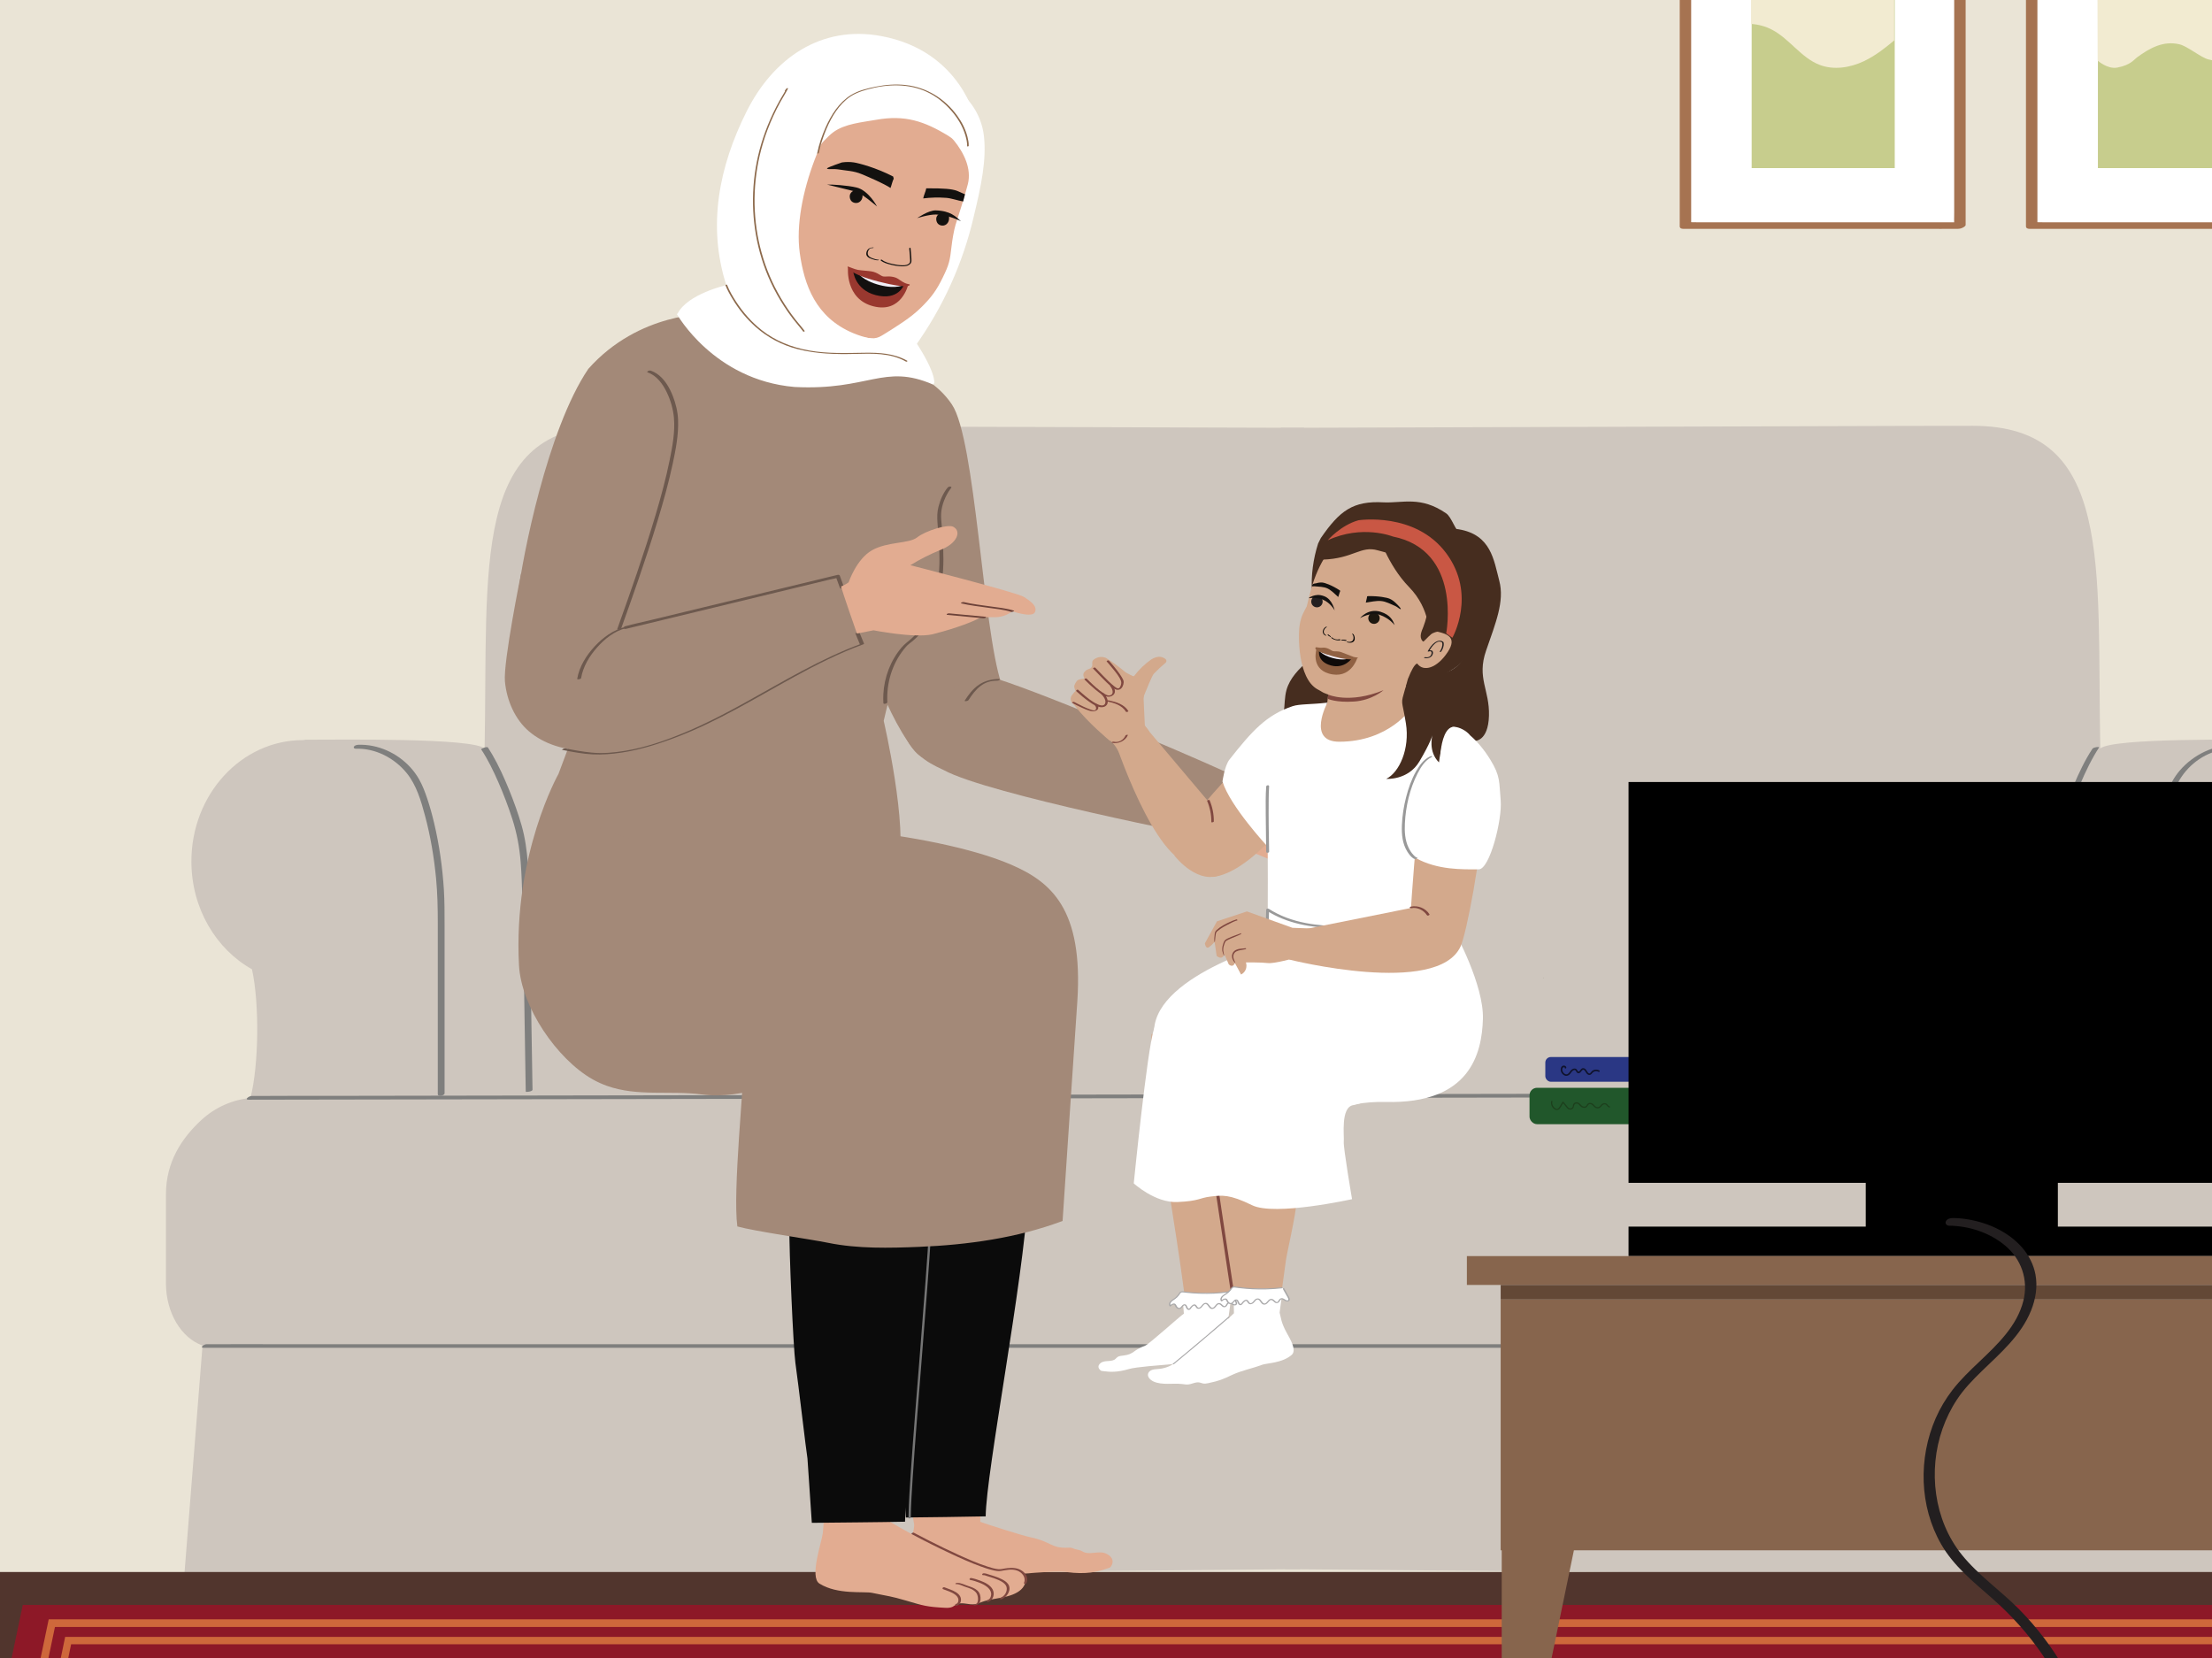<?xml version="1.0" encoding="UTF-8"?>
<svg xmlns="http://www.w3.org/2000/svg" viewBox="0 0 1334 1000">
  <rect x="0" y="0" width="1334" height="1000" fill="#808080" stroke="none"/>
  <defs>
    <style>
      .cls-1 {
        fill: #906143;
      }

      .cls-1, .cls-2, .cls-3, .cls-4, .cls-5, .cls-6, .cls-7, .cls-8, .cls-9, .cls-10, .cls-11, .cls-12, .cls-13, .cls-14, .cls-15, .cls-16, .cls-17, .cls-18, .cls-19, .cls-20, .cls-21, .cls-22, .cls-23, .cls-24, .cls-25, .cls-26, .cls-27, .cls-28, .cls-29, .cls-30, .cls-31, .cls-32, .cls-33, .cls-34, .cls-35, .cls-36, .cls-37, .cls-38, .cls-39, .cls-40, .cls-41, .cls-42, .cls-43, .cls-44, .cls-45, .cls-46 {
        stroke-width: 0px;
      }

      .cls-2 {
        fill: #1c3f1c;
      }

      .cls-3 {
        fill: #634836;
      }

      .cls-4 {
        fill: #d3a98c;
      }

      .cls-5 {
        fill: #874d3e;
      }

      .cls-6 {
        fill: #010101;
      }

      .cls-7 {
        fill: #13100f;
      }

      .cls-8 {
        fill: #e2ac91;
      }

      .cls-9 {
        fill: #c7cd8d;
      }

      .cls-10 {
        fill: #411436;
      }

      .cls-11 {
        fill: #87654d;
      }

      .cls-12 {
        fill: #c95744;
      }

      .cls-47 {
        stroke-width: 4.42px;
      }

      .cls-47, .cls-48 {
        fill: none;
        stroke: #ce683b;
        stroke-miterlimit: 10;
      }

      .cls-13 {
        fill: #51352d;
      }

      .cls-14 {
        fill: #cec6be;
      }

      .cls-15 {
        fill: #f2ebd1;
      }

      .cls-16 {
        fill: #6d594e;
      }

      .cls-17 {
        fill: #ce8d2a;
      }

      .cls-18 {
        fill: #a9a8a9;
      }

      .cls-19 {
        fill: #a38978;
      }

      .cls-20 {
        fill: #8c694b;
      }

      .cls-48 {
        stroke-width: 4.63px;
      }

      .cls-21 {
        fill: #151210;
      }

      .cls-22 {
        fill: #0f0a09;
      }

      .cls-23 {
        fill: #000;
      }

      .cls-24 {
        fill: #999;
      }

      .cls-25 {
        fill: #804840;
      }

      .cls-26 {
        fill: #1d170f;
      }

      .cls-27 {
        fill: #99382f;
      }

      .cls-28 {
        fill: #6c4239;
      }

      .cls-29 {
        fill: #231f20;
      }

      .cls-30 {
        fill: #dbc1a8;
      }

      .cls-31 {
        fill: #80483f;
      }

      .cls-32 {
        fill: #13110f;
      }

      .cls-33 {
        fill: #513835;
      }

      .cls-34 {
        fill: #a67351;
      }

      .cls-35 {
        fill: #322313;
      }

      .cls-36 {
        fill: #0f122c;
      }

      .cls-37 {
        fill: #757575;
      }

      .cls-38 {
        fill: #462d1f;
      }

      .cls-39 {
        fill: #eae4d6;
      }

      .cls-40 {
        fill: #21572b;
      }

      .cls-41 {
        fill: #fff;
      }

      .cls-42 {
        fill: #2a3784;
      }

      .cls-43 {
        fill: #8d1827;
      }

      .cls-44 {
        fill: #7f7f7e;
      }

      .cls-45 {
        fill: #0b0b0b;
      }

      .cls-46 {
        fill: #f1eef7;
      }
    </style>
  </defs>
  <g id="Layer_6" data-name="Layer 6">
    <polyline class="cls-39" points="-22.28 1112.22 -22.28 -165.59 1489.93 -165.59 1489.93 1112.22"/>
    <g>
      <rect class="cls-41" x="1016.44" y="-65.97" width="165.53" height="202.02"/>
      <path class="cls-34" d="M1015.1-64.01h158.77c2.14,0,4.34.16,6.48,0,.09,0,.19,0,.28,0l-2.11-1.53v193.79c0,2.62-.12,5.27,0,7.89,0,.11,0,.23,0,.34l4.8-2.39h-158.77c-2.14,0-4.34-.16-6.48,0-.09,0-.19,0-.28,0l2.11,1.53v-5.41c0-4.91,0-9.81,0-14.72V-41.52c0-5.55,0-11.1,0-16.65,0-2.63,0-5.26,0-7.89,0-.11,0-.23,0-.34,0-1.52-1.79-1.63-2.98-1.48-.98.12-3.92.91-3.92,2.35v193.79c0,2.63,0,5.26,0,7.89,0,.11,0,.23,0,.34,0,1.16,1.07,1.53,2.11,1.53h145.13c6.7,0,13.41.07,20.11,0,.09,0,.19,0,.28,0,1.08,0,2.14-.24,3.1-.74.54-.28,1.7-.9,1.7-1.66V-58.17c0-2.63,0-5.26,0-7.89,0-.11,0-.23,0-.34,0-1.16-1.07-1.53-2.11-1.53h-145.13c-6.7,0-13.41-.07-20.11,0-.09,0-.19,0-.28,0-1.54,0-3.66.5-4.56,1.89s.75,2.04,1.87,2.04Z"/>
    </g>
    <rect class="cls-9" x="1056.38" y="-26.85" width="86.29" height="128.24"/>
    <path class="cls-15" d="M1056.06,14.44c4.42.28,8.78,1.46,12.7,3.53,10.59,5.6,17.57,17.01,28.78,21.22,8.55,3.21,18.32,1.6,26.57-2.31,6.68-3.17,12.56-7.73,18.24-12.51V-30.67h-86.29V14.44Z"/>
    <g>
      <rect class="cls-41" x="1225.25" y="-65.97" width="165.53" height="202.02"/>
      <path class="cls-34" d="M1223.91-64.01h158.77c2.14,0,4.34.16,6.48,0,.09,0,.19,0,.28,0l-2.11-1.53v193.79c0,2.62-.12,5.27,0,7.89,0,.11,0,.23,0,.34l4.8-2.39h-158.77c-2.14,0-4.34-.16-6.48,0-.09,0-.19,0-.28,0l2.11,1.53V-58.17c0-2.63,0-5.26,0-7.89,0-.11,0-.23,0-.34,0-1.52-1.79-1.63-2.98-1.48-.98.12-3.92.91-3.92,2.35v193.79c0,2.63,0,5.26,0,7.89,0,.11,0,.23,0,.34,0,1.16,1.07,1.53,2.11,1.53h145.13c6.7,0,13.41.07,20.11,0,.09,0,.19,0,.28,0,1.08,0,2.14-.24,3.1-.74.54-.28,1.7-.9,1.7-1.66V-58.17c0-2.63,0-5.26,0-7.89,0-.11,0-.23,0-.34,0-1.16-1.07-1.53-2.11-1.53h-145.13c-6.7,0-13.41-.07-20.11,0-.09,0-.19,0-.28,0-1.54,0-3.66.5-4.56,1.89s.75,2.04,1.87,2.04Z"/>
    </g>
    <rect class="cls-9" x="1265.19" y="-26.85" width="86.29" height="128.24"/>
    <path class="cls-15" d="M1265.04,36.45s0,.05,0,.08c0,0,5.9,5.36,11.86,4.23,8-1.52,10.01-4.78,11.88-6.15,7.72-5.65,15.83-10.18,25.6-7.88,4.9,1.16,12.93,8.01,17.52,9.13,5.32,1.3,8.45,1.12,13.42-.82,1.45-.57,4.91-3.29,5.98-4.43l-.15-61.28c-.11,0-86.29,0-86.29,0l.17,67.12Z"/>
  </g>
  <g id="Layer_7" data-name="Layer 7">
    <path class="cls-14" d="M786.43,258.03l-377.93-1.16-39.51-.05c-85.06.02-74.61,84.33-76.74,194.6-7.7-6.44-85.01-5.29-107.87-5.29-.54.06-1.06.16-1.58.24-.04,0-.08,0-.12,0-37.14,0-67.25,32.75-67.25,73.15,0,28.35,14.84,52.91,36.52,65.06,4.51,20.13,4.25,57.44-.92,77.63-10.8,1.07-21.13,5.54-29.43,13.14-12.11,11.1-21.49,25.56-21.52,44.8v54.04c.07,17.45,9.09,32.71,22.06,37.32l-11.18,140.96,672.94-6.08c.51-13.82,1-64.14,1.39-77.96.9-31.81,7.93-63.61,7.93-95.43l-6.79-514.98Z"/>
    <path class="cls-14" d="M772.44,258.03l377.93-1.16,39.51-.05c85.06.02,74.61,84.33,76.74,194.6,7.7-6.44,85.01-5.29,107.87-5.29.54.06,1.06.16,1.58.24.04,0,.08,0,.12,0,37.14,0,67.25,32.75,67.25,73.15,0,28.35-14.84,52.91-36.52,65.06-4.51,20.13-4.25,54.17.92,74.36,10.8,1.07,21.13,5.54,29.43,13.14,12.11,11.1,21.49,30.95,21.52,50.19v51.92c-.07,17.45-9.09,32.71-22.06,37.32l11.18,140.96-672.94-6.08c-.51-13.82-1-64.14-1.39-77.96-.9-31.81-7.93-63.61-7.93-95.43l6.79-514.98Z"/>
    <path class="cls-44" d="M122.88,812.89h1104c14.92,0,29.84.1,44.75,0,.65,0,1.3,0,1.96,0,1.44,0,4.33-2.17,1.61-2.17H171.2c-14.92,0-29.84-.1-44.75,0-.65,0-1.3,0-1.96,0-1.44,0-4.33,2.17-1.61,2.17h0Z"/>
    <path class="cls-44" d="M149.99,663.25c11.27-.02,22.54-.04,33.81-.06,30.39-.05,60.79-.1,91.18-.15,45.24-.08,90.48-.15,135.72-.23,54.82-.09,109.64-.18,164.45-.28,60.45-.1,120.9-.2,181.35-.3,60.61-.1,121.21-.2,181.82-.31,56.9-.1,113.79-.19,170.69-.29,47.76-.08,95.52-.16,143.27-.24,34.58-.06,69.16-.12,103.74-.17,16.27-.03,32.55.06,48.83-.08.71,0,1.42,0,2.13,0,1.5,0,4.6-2.26,1.72-2.25-11.27.02-22.54.04-33.81.06-30.39.05-60.79.1-91.18.15-45.24.08-90.48.15-135.72.23l-164.45.28c-60.45.1-120.9.2-181.35.3-60.61.1-121.21.2-181.82.31-56.9.1-113.79.19-170.69.29-47.76.08-95.52.16-143.27.24l-103.74.17c-16.27.03-32.55-.06-48.83.08-.71,0-1.42,0-2.13,0-1.5,0-4.6,2.26-1.72,2.25h0Z"/>
    <rect class="cls-13" x="-42.37" y="948.1" width="1722" height="185.3"/>
    <path class="cls-35" d="M1149.14,510.1c-10.16-.37-20.69.61-30.23,4.32-4.27,1.66-8.41,4.06-11.46,7.54-3.71,4.23-5.59,10.18-6.92,15.55-2.91,11.71-2.71,23.99-3.04,36s-.69,24.84-1.03,37.26l-1.19,43.05c-.22,7.95-.6,15.92-.66,23.88,0,.12,0,.23,0,.35-.06,2.05,3.8,1.55,3.85-.25.18-6.4.35-12.8.53-19.2.38-13.8.76-27.59,1.14-41.39.36-13.09.72-26.18,1.09-39.27.24-8.86.32-17.77,1.03-26.61.52-6.42,1.45-12.89,3.62-18.98,1.67-4.67,3.78-8.93,7.85-11.91,3.76-2.75,8.29-4.34,12.77-5.44,4.79-1.18,9.71-1.76,14.63-1.98,2.25-.1,4.51-.12,6.76-.04.92.03,2.06-.24,2.46-1.19.34-.82-.32-1.66-1.18-1.69h0Z"/>
    <path class="cls-35" d="M1079.46,514.45c-7.49,10.39-15.06,21.01-19.11,33.3-3.99,12.11-4.2,25.08-4.63,37.71-.7,20.43-1.05,40.88-1.44,61.32-.2,10.46-.39,20.91-.62,31.37-.04,1.64,3.77.89,3.8-.44.43-19.94.75-39.88,1.19-59.82.22-9.9.45-19.8.76-29.7.37-11.77.45-23.76,3.17-35.27,3.39-14.4,11.91-26.51,20.43-38.32.54-.75-.46-1.16-1.05-1.2-.88-.06-1.97.32-2.5,1.06h0Z"/>
    <path class="cls-33" d="M930.62,589.82s.1.04.15.04c0-.13,0-.25,0-.38-.05.11-.1.23-.15.34Z"/>
    <path class="cls-25" d="M932.59,800.16c1.89.63,3.66,1.64,5.21,2.89.22.22.44.34.63.77l-.31-.19c1.63-.3,3.35.04,4.78.84-1.54-.47-3.16-.65-4.68-.33l-.21.04c-.09-.29-.25-.47-.57-.73-1.52-1.22-3.17-2.3-4.86-3.29h0Z"/>
    <rect class="cls-40" x="922.42" y="656.07" width="159.56" height="21.94" rx="4.51" ry="4.51"/>
    <rect class="cls-42" x="931.94" y="637.5" width="129.92" height="14.93" rx="3.35" ry="3.35"/>
    <path class="cls-2" d="M935.49,664.15c-.5,1.99.69,4.43,2.63,5.2.95.38,1.93.04,2.54-.75.86-1.11,1.51-2.47,2.23-3.67l-.58.08c.53.62,1.06,1.24,1.58,1.86s1.01,1.32,1.61,1.85c.84.74,2.11.66,2.97-.01,1.09-.85.37-2.66,1.89-3.09,1.58-.45,2.19,1.31,3.27,2.02.88.58,2.22.79,3.12.16.82-.57.91-1.85,2.08-1.9,1.38-.06,1.93,1.22,2.87,1.95.87.68,2.08.85,3.07.28,1.12-.65,1.68-2.42,3.26-2.04.55.13.85.58,1.19.99.36.43.77.73,1.31.88.46.13.66-.59.2-.71-.95-.27-1.25-1.34-2.12-1.74-1-.46-2.14-.08-2.9.65-.36.35-.61.79-1,1.11-.57.47-1.34.59-2.03.3-1.03-.44-1.48-1.59-2.48-2.09-.9-.46-2.07-.48-2.81.29-.28.29-.43.65-.65.98-.4.6-1.04.77-1.74.64-1.4-.27-1.81-1.64-2.96-2.27-.98-.54-2.28-.36-3.02.51-.43.5-.4,1.09-.54,1.7-.19.85-1.08,1.38-1.94,1.14-.75-.21-1.32-1.19-1.8-1.74-.63-.74-1.27-1.49-1.9-2.23-.16-.19-.47-.12-.58.08-.54.9-1.08,1.8-1.61,2.7-.48.81-1.01,1.79-2.14,1.45-.83-.25-1.57-1.15-1.97-1.89s-.54-1.62-.32-2.46c.12-.46-.6-.66-.71-.2h0Z"/>
    <path class="cls-2" d="M1067.86,656.33c0,7.34,0,14.67,0,22.01,0,.61.95.61.95,0,0-7.34,0-14.67,0-22.01,0-.61-.95-.61-.95,0h0Z"/>
    <path class="cls-2" d="M1063.64,656.33c-.16,7.34-.12,14.68.12,22.02.02.61.97.61.95,0-.25-7.34-.29-14.68-.12-22.02.01-.61-.94-.61-.95,0h0Z"/>
    <path class="cls-36" d="M1035.93,637.92v14.01c0,.61.95.61.95,0v-14.01c0-.61-.95-.61-.95,0h0Z"/>
    <path class="cls-36" d="M1031.32,637.92v14.01c0,.61.95.61.95,0v-14.01c0-.61-.95-.61-.95,0h0Z"/>
    <path class="cls-36" d="M944.6,643.82c-.17-1.14-1.66-1.47-2.5-.84-.94.71-1.06,2.14-.73,3.19.35,1.11,1.21,2.12,2.32,2.53,1.2.45,2.37-.03,3.17-.97.4-.47.72-1.02,1.13-1.49s1.24-1.11,1.91-.8c.49.23.64.91.97,1.3s.78.62,1.29.54c.95-.14,1.37-1.19,1.99-1.79,1.21-1.17,2.05,1.11,2.65,1.85.94,1.17,2.28,1.41,3.22.12.94-1.28,2.55-1.87,4.01-1.03.53.3,1.01-.52.48-.82-.95-.54-2.08-.66-3.12-.34-.45.14-.88.36-1.25.65-.48.37-.72.94-1.17,1.33-1.01.87-2-1.49-2.46-2.07-.62-.77-1.58-1.3-2.53-.75-.74.43-1.02,1.32-1.7,1.79-.4.27-.65-.02-.86-.38-.27-.45-.49-.91-.96-1.18-.91-.54-2.03-.08-2.77.55-.85.73-1.24,1.95-2.24,2.52-1.26.71-2.64-.49-3.09-1.63-.23-.59-.29-1.36,0-1.94.26-.5,1.21-.86,1.33-.06.09.6,1.01.35.92-.25h0Z"/>
    <path class="cls-44" d="M290.21,451.98c4.11,6.23,7.37,13.01,10.36,19.84,3.16,7.24,5.98,14.64,8.41,22.16,2.75,8.55,4.34,17.23,5.04,26.18.57,7.2.77,14.43.98,21.65.35,12.08.57,24.16.78,36.24.25,14.05.46,28.1.67,42.15.18,11.64.34,23.29.56,34.93.02,1.07.04,2.14.06,3.21.01.52,4.11-.04,4.08-1.09-.22-11.06-.38-22.12-.55-33.17-.21-13.99-.42-27.98-.66-41.97-.21-12.55-.44-25.1-.77-37.65-.41-15.53-.3-31.53-4.59-46.58-2.09-7.32-4.71-14.51-7.57-21.55-2.95-7.25-6.19-14.43-10.11-21.21-.83-1.44-1.7-2.85-2.61-4.24-.6-.92-4.33.73-4.08,1.09h0Z"/>
    <path class="cls-44" d="M1348.36,449.39c-12.87-.46-25.52,5.68-33.84,15.38-6.58,7.68-9.59,17.95-12.13,27.55-3.55,13.4-5.75,27.18-6.85,40.99-.65,8.11-.72,16.22-.72,24.35v12.8c0,7,0,14,0,21.01v24.64c0,8.04,0,16.08,0,24.12v19c0,3.23,0,6.45,0,9.68,0,.14,0,.29,0,.43,0,1.73,4.09.88,4.09-.5,0-7.78,0-15.55,0-23.33v-47.49c0-12.6,0-25.2,0-37.8,0-3.78-.06-7.56-.02-11.34.17-14.78,1.73-29.56,4.6-44.06,2.04-10.29,4.55-20.8,8.85-30.42,4.78-10.71,14.47-19.07,25.93-21.81,2.79-.67,5.65-.93,8.51-.83.87.03,2.23-.3,2.69-1.13s-.4-1.21-1.12-1.24h0Z"/>
    <path class="cls-44" d="M1261.85,451.65c-4.59,6.96-8.16,14.6-11.4,22.26-3.29,7.78-6.24,15.73-8.63,23.83-4.61,15.63-4.51,32.28-4.91,48.45-.32,13.08-.53,26.15-.74,39.23-.23,14.82-.43,29.63-.63,44.45-.16,11.87-.32,23.74-.53,35.61-.02,1.03-.04,2.06-.06,3.1,0,.48,4.06-.01,4.08-1.09.22-11.13.36-22.26.52-33.38.2-14.65.4-29.29.62-43.94.2-13.57.42-27.15.72-40.72.11-4.89.23-9.77.4-14.66.35-10.2.72-20.47,2.73-30.51,1.72-8.6,4.8-16.98,7.99-25.13,3.16-8.06,6.67-16.05,10.97-23.57.91-1.59,1.86-3.16,2.87-4.69.37-.56-1.47-.31-1.6-.28-.71.13-1.97.38-2.41,1.05h0Z"/>
    <path class="cls-44" d="M214.57,451.58c11.86-.42,23.37,5.62,30.75,14.74,5.87,7.26,8.62,16.75,10.99,25.62,3.32,12.37,5.45,25.08,6.67,37.83.85,8.97,1.04,17.92,1.04,26.92,0,10.06,0,20.11,0,30.17,0,15.18,0,30.36,0,45.54,0,9.04,0,18.08,0,27.11,0,.14,0,.27,0,.41,0,1.73,4.09.88,4.09-.5,0-7.69,0-15.38,0-23.07,0-15.26,0-30.51,0-45.77v-33.27c0-6.94,0-13.86-.42-20.8-.85-13.49-2.77-26.95-5.88-40.11-1.2-5.07-2.58-10.1-4.25-15.03-1.32-3.89-2.8-7.79-4.83-11.37-5.82-10.27-16.42-17.82-27.99-20.1-2.82-.56-5.71-.8-8.58-.7-.89.03-2.21.26-2.69,1.13-.45.8.38,1.27,1.12,1.24h0Z"/>
    <g>
      <polygon class="cls-43" points="1649.19 1290.88 -54.14 1290.88 13.74 967.96 1581.31 967.96 1649.19 1290.88"/>
      <polygon class="cls-48" points="1625.97 1272.93 -30.23 1272.93 31.26 978.94 1564.48 978.94 1625.97 1272.93"/>
      <polygon class="cls-47" points="1609.71 1262 -14.93 1260.85 41.09 989.45 1553.69 989.45 1609.71 1262"/>
    </g>
  </g>
  <g id="Layer_9" data-name="Layer 9">
    <path class="cls-8" d="M551,917.78c1.62,4.76-3.8,15.42-5,20.84-1.38,6.23,7.57,10.94,15.07,13.35,6.31,2.03,9.51,1.81,16.28,1.3,8.84-.67,18.24-2.4,27.08-3.07,7.58-.57,31.38-3.06,38.86-2.05,11.65,1.57,18.74-.17,23.83-1.98,1.41-.5,2.3-.46,2.93-1.46,1.64-2.61,1.34-5.44-2.54-7.5-4.89-2.6-10.54,1.33-15.12-1.77-.82-.55-3.63-.94-4.56-1.32-1.83-.76-1.94-.74-3.99-.67-10.21.38-9.56-3.68-23.03-6.45-3.96-.81-25.97-7.75-29.66-9.19l.64-21.75-43.94.88,3.15,20.83"/>
    <path class="cls-8" d="M533.79,908.87l-.25,7c10.59,6.56,28.06,15.9,35.56,18.77,9.66,3.69,11.43,4.66,22.9,9.38,4.49,1.85,6.4,2.58,11.47,2.95,5.08.38,9.9-2.18,13.67,2.11,2.5,2.84,1.44,7.06-1.42,9.66-2.86,2.6-7.06,3.89-11.19,4.71-4.13.83-8.4,1.3-12.3,2.7-1.48.53-2.91,1.19-4.51,1.4-3.6.45-7.6-1.51-10.75,0-.89.43-1.59,1.1-2.48,1.53-1.33.64-2.95.7-4.49.62-11.11-.57-13.19-1.3-23.32-4.28-9.99-2.94-10.32-2.55-20.72-4.74-4.94-1.04-20.79,1.28-31.76-5.58-6.2-3.88,1.4-25.06,2-30.46,1.37-12.26-.42-11.44-.99-17.26,0,0,29.27,3.01,38.57,1.49Z"/>
    <g>
      <path class="cls-25" d="M576.95,968.47c2.45-.65,3.22-3.57,2.1-5.65s-3.57-3.18-5.62-4.03c-1.25-.52-2.53-.96-3.8-1.44-.36-.14-.86-.02-1.1.29-.23.29-.14.67.22.81,2.48.95,5.17,1.71,7.32,3.34.89.68,1.68,1.56,1.89,2.7.19,1.02-.19,2.53-1.32,2.83-.33.09-.72.4-.62.78s.61.45.93.36h0Z"/>
      <path class="cls-25" d="M587.61,968.26c1.36-.03,2.68-.62,3.29-1.89.54-1.14.52-2.57.31-3.79-.24-1.39-.81-2.46-1.88-3.4-1.55-1.36-3.53-2.02-5.46-2.64-2.19-.7-4.27-1.93-6.63-1.87-.29,0-.87.11-1.03.39s.14.35.39.34c1.78-.05,3.51.87,5.14,1.49s3.46,1.04,5.01,2.01c1.14.71,2.21,1.66,2.64,2.96.34,1.03.48,2.17.37,3.24-.09.84-.42,2.38-1.5,2.41-.29,0-.88.11-1.03.39s.14.35.39.34h0Z"/>
      <path class="cls-25" d="M596.01,966.06c3.04-1.04,4.07-4.73,2.62-7.44s-4.67-4.25-7.41-5.28c-1.76-.67-3.65-1.29-5.51-1.62-.8-.14-1.56.99-.52,1.18,1.79.32,3.62.94,5.32,1.59s3.31,1.43,4.72,2.55c1.19.94,2.23,2.19,2.47,3.73s-.41,3.63-1.98,4.17c-.31.11-.73.37-.63.77.1.37.62.46.93.35h0Z"/>
      <path class="cls-25" d="M604.15,964.5c3.21-1.33,6.1-5.72,3.87-9.05-.91-1.35-2.42-2.27-3.84-2.99-1.63-.83-3.36-1.46-5.1-2.02-.86-.27-1.73-.51-2.58-.79-1.09-.35-2.2-.81-3.37-.75-.86.05-1.21,1.15-.15,1.09.84-.05,1.73.38,2.51.63.67.22,1.35.41,2.02.61,1.49.46,2.96.96,4.39,1.58s2.85,1.34,3.95,2.42,1.48,2.29,1.26,3.78c-.31,2.06-1.73,3.81-3.64,4.6-.28.12-.59.47-.37.77s.76.22,1.05.1h0Z"/>
    </g>
    <path class="cls-25" d="M549.89,925.27c7.73,4.14,15.59,8.05,23.52,11.77,5.93,2.78,11.92,5.47,18.07,7.71,2.36.86,4.75,1.67,7.19,2.23,1.59.37,3.37.78,5.01.48,3.13-.57,6.53-1.34,9.65-.25,3.03,1.06,5.58,4.14,4.22,7.41-.33.8,1.22.77,1.48.16,1.26-3.03-.06-5.58-2.58-7.35-2.65-1.86-5.76-2.02-8.91-1.69-1.98.2-3.69.83-5.42.66-2.17-.21-4.3-.85-6.37-1.51-6.1-1.95-11.99-4.54-17.81-7.19-5.94-2.71-11.8-5.57-17.63-8.52-3.08-1.56-6.15-3.14-9.2-4.77-.57-.31-1.94.48-1.2.87h0Z"/>
    <path class="cls-45" d="M537.01,723.58c-1.18,6.09-2.71,38.91-2.78,45.13-.2,16.8.95,41.43,2.15,49.95,2.04,14.41,6.42,52.65,7.29,57.71l2.63,38.86c11.83-.14,36.32-.39,48.14-.69.33-27.24,22.62-140.85,25.56-192.79,2.35-41.46-.59-59.6-.59-59.6l-89.42-17.18,9.28,66.96-2.26,11.66Z"/>
    <path class="cls-45" d="M478.82,715.05c-1.18,6.09-2.72,16.87-2.79,23.09-.2,16.8,2.43,75.23,3.64,83.74,2.04,14.41,6.42,52.65,7.29,57.71l2.63,38.86c11.83-.14,44.4-.39,56.22-.69.33-27.24,11.99-126.16,14.94-178.1,2.35-41.46.87-74.29.87-74.29l-99.29-30.34,18.76,68.36-2.26,11.66Z"/>
    <path class="cls-37" d="M549.27,915.27c.1-7.76.61-15.51,1.11-23.25.74-11.45,1.6-22.9,2.48-34.34,1.03-13.38,2.1-26.76,3.17-40.14,1.08-13.55,2.15-27.09,3.17-40.64.9-11.95,1.76-23.9,2.48-35.86.08-1.29.15-2.58.23-3.87.02-.27-1.37-.08-1.39.37-.66,11.64-1.48,23.27-2.34,34.89-.99,13.45-2.05,26.89-3.12,40.34-1.07,13.5-2.15,26.99-3.21,40.49-.92,11.78-1.82,23.56-2.61,35.35-.56,8.3-1.11,16.61-1.32,24.92-.02.7-.03,1.41-.04,2.11,0,.29,1.39.08,1.39-.37h0Z"/>
    <path class="cls-19" d="M366.08,654.91c18.53,6.6,37.68,2.6,57.26,5.18,26.17,3.45,48.11-9.94,74.41-12.22,13.26-1.15,26.46,20.08,39.53,17.55,11.77-2.28,23.34-5.42,35.04-8.01,10.47-2.32,21.1-4.49,31.59-7.11-10.09-23.73-20.73-47.33-29.15-70.56l-45.47-71.73c-8.96,14.81-3.76-48.57-7.56-52.8-.14.2-.4.4-.88.61-14.51,6.39-29.75,11.29-45.05,15.04-31.67,7.76-63.49,10.63-94.43,12.14-12.25.6-12.93-68.43-25.1-68.12l-19.47,51.89s-27.4,48.44-23.81,115.42c1.34,25.05,22.87,56.58,44.37,68.74,2.89,1.64,5.8,2.94,8.72,3.98Z"/>
    <path class="cls-19" d="M525.32,426.7l-152.33-36.89-6.7,29.42-35.78,63.46s-7.44,5.55,61.84,27.06c69.27,21.51,149.26,13.62,149.26,13.62,6.23-24.84-8.67-88.62-8.67-88.62,0,0,7.82-33.68,11.75-41.84s7.63-3.16,11.73-15.98,4.94-32.22,4.94-32.22l-19.87-5.51-16.19,87.48Z"/>
    <path class="cls-30" d="M554.43,226.96s25.9,17.13,23.33,49c-3.79,47.04-8.61,94.8-8.61,94.8l-34.67-7.87,19.95-135.94Z"/>
    <path class="cls-19" d="M528.57,429.11c-1.26,7.16-.59,47.29-.07,54.35-6.83.89,1.11-5.64-5.82-5.72-30.29-.33-59.86-9.28-87.49-21-23.63-10.02-46.15-22.24-68.5-34.67l-1.19-19.15,27-186.13,25.65-24.78,30.43,12.27,2.28,10.86c7.06,11.78,11.27,7.08,24.99,12.3,8.57,3.26-2.82-10.02,1.79-9.66,16.76,1.32,48.01,8.79,47.31,3.72-.59-4.28,23.61-1.04,25.29-.13,11.4,6.16,1.36,21.13,10.69,26.86,0,0,14.16,16.46,9.58,50.73"/>
    <path class="cls-19" d="M606.4,444.43c9.28-9.77-14.16-25.06-2.49-32.07-11.26-33.76-15.57-147.25-29.86-168.46-15.86-23.53-46.41-25.35-50.33-25.49,0,0-24.08,77.49-11.81,133.13,7,31.76,19.71,75.04,38.82,100.26,5.8,7.66,13.34,7.72,22.42,4.59,12.25-4.21,29.69-8.2,33.26-11.96Z"/>
    <path class="cls-16" d="M571.48,294.1c-2.71,3.25-4.51,7.56-5.53,11.62-.8,3.18-.81,6.07-.59,9.3.59,8.41,1.4,16.78,1.17,25.22-.28,10.6-1.9,21.48-6.6,31.09-2.46,5.03-5.75,9.63-9.86,13.44-2.13,1.97-4.42,3.48-6.3,5.69-6.67,7.79-10.52,17.97-11.04,28.17-.09,1.82-.08,3.65.02,5.47.04.79,2.43.3,2.38-.64-.58-11.31,2.78-22.69,9.79-31.63.72-.92,1.48-1.81,2.29-2.64s1.75-1.42,2.63-2.14c4.32-3.51,7.95-7.84,10.72-12.66,5.31-9.23,7.52-19.9,8.17-30.43.55-8.89-.05-17.76-.77-26.62-.21-2.57-.55-5.22-.37-7.8.35-5.12,2.53-10.43,5.5-14.58.19-.26.38-.53.59-.78.38-.45-.32-.71-.65-.73-.58-.04-1.2.22-1.57.66h0Z"/>
    <path class="cls-19" d="M444.67,739.69c10.65,2.96,43.99,7.68,54.91,9.9,17.79,3.61,36.73,3.14,54.77,2.41,29.04-1.19,59.02-5.31,86.47-15.63,2.32-36.19,6.98-103.15,8.89-132.44,3.64-55.78-15.82-72.07-40.15-82.54-45.5-19.58-151.86-30.11-182.1-18.21-7.49,2.95-47.18,6.61-21.13,15.43-19.29,2.99,26.44,5.37,26.44,5.37,0,0-85.74,29.7-49.89,83.92,16.59,25.09-.59,31.6,65.84,28.4.02,17.58-6.91,82.24-4.05,103.4Z"/>
    <path class="cls-19" d="M327.15,394.58c-7.82-.17-12.44,6.82-20.25,7,.16-5.16,5.06-39.44,5.63-44.19,2.42-20.22,17.36-98.11,42.27-134.92,30.64-34.46,72.27-33.12,72.27-33.12l-29.51,113.96-17.37,91.83c-13.43,1.4-39.54-.27-53.05-.57Z"/>
    <path class="cls-16" d="M377.53,379.27c4.26-1.03,8.51-2.06,12.77-3.09,10.18-2.46,20.35-4.92,30.53-7.39,12.35-2.99,24.69-5.97,37.04-8.96,10.63-2.57,21.27-5.14,31.9-7.72,3.5-.85,7.01-1.7,10.51-2.54,1.62-.39,3.43-.61,4.99-1.21.07-.03.15-.04.22-.05l-1.4-.47c.8,2.2,1.59,4.4,2.39,6.59.38,1.05,2.75.38,2.38-.64-.8-2.2-1.59-4.4-2.39-6.59-.2-.56-.91-.59-1.4-.47-4.26,1.03-8.51,2.06-12.77,3.09-10.18,2.46-20.35,4.92-30.53,7.39-12.35,2.99-24.69,5.97-37.04,8.96l-31.9,7.72c-5.16,1.25-10.39,2.34-15.5,3.75-.07.02-.15.04-.22.05-1.48.36-1.05,1.93.42,1.57h0Z"/>
    <path class="cls-16" d="M390.53,224.59c5.46,1.88,9.12,6.9,11.54,11.91,2.32,4.8,3.88,10.13,4.36,15.45.76,8.44-.88,17.16-2.54,25.4-2.28,11.29-5.32,22.42-8.6,33.46-3.5,11.79-7.32,23.48-11.28,35.13-3.46,10.16-7.05,20.29-10.67,30.4-.36,1.02-.73,2.04-1.09,3.05-.23.64,2.11.35,2.37-.35,3.53-9.87,7.06-19.74,10.46-29.66,4.02-11.68,7.9-23.41,11.48-35.24,3.44-11.34,6.65-22.78,9.13-34.38,1.85-8.64,3.59-17.63,3.25-26.51-.19-4.88-1.36-9.75-3.13-14.29-2.03-5.2-5.09-10.58-9.86-13.7-1.09-.71-2.25-1.29-3.48-1.71-.51-.17-1.23-.02-1.68.26-.24.15-.79.6-.25.79h0Z"/>
    <path class="cls-19" d="M314.25,345.88s-10.83,53.32-9.74,65.11c1.05,11.38,6.05,22.91,14.49,30.09,17.94,15.26,51.23,16.83,75.25-5.13,24.02-21.96-38.3-55.93-38.3-55.93l-41.69-34.14Z"/>
    <path class="cls-16" d="M377.21,378.07c-7.22,1.75-13.57,6.37-18.56,11.75s-9.33,12.19-10.55,19.59c-.1.62,2.25.22,2.35-.4,1.14-6.93,5-13.3,9.59-18.48,4.59-5.18,10.52-9.98,17.38-11.64.22-.05,1.22-.36,1.08-.73s-1.07-.14-1.3-.09h0Z"/>
    <path class="cls-16" d="M515.9,382.14c.92,2.22,1.85,4.45,2.77,6.67l.79-.57c-24.64,9.05-47.12,22.75-69.99,35.41-11.59,6.42-23.34,12.59-35.56,17.73-11.83,4.97-24.18,9.36-36.88,11.44-6.66,1.09-13.54,1.75-20.27,1.08-5.24-.52-10.45-1.43-15.6-2.5-.52-.11-1.2.07-1.66.31-.18.09-.83.47-.3.59,4.57.95,9.19,1.75,13.83,2.31,5.79.69,11.5.51,17.3-.11,12.91-1.38,25.27-5.24,37.37-9.82,25.09-9.48,47.96-23.71,71.4-36.54,13.32-7.29,26.91-14.17,41.18-19.41.12-.05.89-.31.79-.57-.92-2.22-1.85-4.45-2.77-6.67-.22-.54-2.55.23-2.38.64h0Z"/>
    <path class="cls-8" d="M507.22,353.76c2.28-1.23,2.52-1.03,4.58-2.57,0,0,4.66-13.98,14.06-19.31,9.41-5.32,22.26-3.92,27.12-7.69,5.5-4.28,18.68-8.15,21.86-6.51,5.16,2.66,2.51,9.96-7.36,13.86-6.41,2.59-12.58,5.71-18.46,9.35,0,0,64.63,16.5,68.62,19.18,3.99,2.68,8.1,5.43,6.51,9.12-1.59,3.68-13.68-.51-13.68-.51h0c-3.01,2.34-6.72,3.6-10.53,3.57l-8.21-.05c-7.17,4.09-21.64,8.45-29.66,10.42-11.18,2.31-35.27-2.48-35.27-2.48l-10,1.96c-.53-1.44-8.62-24.7-9.6-28.35Z"/>
    <path class="cls-28" d="M611.5,368.3c-4.56-1.48-9.55-1.9-14.28-2.57-5.31-.76-10.7-1.36-15.93-2.6-.42-.1-1,.04-1.38.25-.16.09-.68.42-.24.52,5.23,1.24,10.62,1.85,15.93,2.6,4.72.67,9.72,1.09,14.28,2.57.45.15,2.2-.58,1.61-.77h0Z"/>
    <path class="cls-28" d="M594.29,371.98c-6.35-.6-12.71-1.19-19.06-1.79-.91-.09-1.83-.17-2.74-.26-.42-.04-1.08.06-1.39.37-.25.25-.3.5.15.54,6.35.6,12.71,1.19,19.06,1.79.91.09,1.83.17,2.74.26.42.04,1.08-.06,1.39-.37.25-.25.3-.5-.15-.54h0Z"/>
    <path class="cls-5" d="M523.64,203.59s-8.42-3.98-13.18-5.98c-4.77-2-13.25-2.89-33.6-24.73,0,0,3.73,23.88,32.13,32.84,0,0,8.45,3.02,13.53,2.57l1.12-4.69Z"/>
    <path class="cls-41" d="M593.43,82.5c1.46,14.08-1.59,29.08-6.05,47.49-6.51,28.49-18.65,55.38-35.7,79.11l-30.29,11.37-4.38-13.99c23.93-17.85,41.76-24.4,49.97-53.11,1.89-6.61,15.2-38.39,15.27-39.32,1.4-18.37,2.05-13.33-6.76-25.08-7.2-9.54-35.5-11.85-44.71-11.79-8.12.03-17.9-4.04-32.25,10.72-9.51,9.89-11.4,3.74-19.54,23.14l10.33-76.76,50.26,1.19,30.77,14.64c12.84,6,21.6,18.29,23.09,32.39Z"/>
    <path class="cls-8" d="M576.32,135.42c1.22-4.13,4.9-14.76,7.37-24.37h0c2.35-9.31-2.35-18.89-8.4-26.34l-1.18-1.24c-.06-.07-1.95-1.41-2.03-1.45-14.73-9-26.35-12.86-43.75-9.76-8.5,1.51-18.77,2.35-25.74,7.44-7.24,5.28-16.38,19.54-24.6,23.55,1.02-7.67,12.51-19.99,14.12-26.77-.26,1.11-.41,1.8-.41,1.8-10.07,5.16-16.6,18.81-17.46,23.84-.85,5.03-4.65,15.45-4.65,15.45-.95-2.14-3.07-6.74-3.41-9.02-.4-2.02-.99-3.92-1.39-5.93-1.51-4.74-5.61-5-9.2-3.06l-.7.75c-8.77,5.75-2.48,26.89-.61,33.04-.93,2.49,1.74,17.36,12.49,10.29l.25,8.43,9.25,20.91c8.23,13.8,22.62,25.99,39.63,29.5,11.55,2.39,12.52,2.07,17.61-1.12,7.73-4.85,15.83-9.75,22.16-16.07,6.07-6.05,9.02-10,12.82-17.76,3.93-8.02,4.39-10.26,5.36-18.91.43-3.87,1.41-9.65,2.47-13.22Z"/>
    <path class="cls-17" d="M461.21,140.44c-3.12-.35-6.44,1.35-7.23,4.55-.37,1.49-.08,3.05.73,4.34.47.76,1.19,1.27,1.97,1.7,1.77.96,3.8.98,5.65.25.17-.07.46-.22.33-.43-.12-.19-.64-.04-.78.01-1.92.76-4.36.08-5.72-1.49-1.71-1.97-1.41-5.17.35-6.98,1.05-1.08,2.48-1.53,3.96-1.36.27.03.64-.03.84-.23.16-.15.17-.34-.1-.37h0Z"/>
    <path class="cls-32" d="M495.25,76.16l-5.88,8.49c-6.82,9.84-12.19,20.65-15.94,32.06l-1.07,3.26c-.31.94-1.59.97-1.91.05l-4.09-11.42s6.68-36.33,28.89-32.44Z"/>
    <path class="cls-29" d="M461.85,115.48c-2.44.51-3.79,2.93-4.59,5.08s-1.08,4.07-.7,6.34c.3,1.8,1.47,5.83,4.01,5.45,2.13-.31,2.47-2.77,2.29-4.48-.12-1.17-.49-2.34-.48-3.52.01-1.47.96-1.39,2.19-1.13.33.07.88-.2.8-.59-.77-4.02-1.72-8.12-3.28-11.91-.77-1.87-1.83-4.03-4.07-4.38-2.77-.43-4.39,2.44-5.05,4.68-.97,3.25-.78,7.04.4,10.23.2.54,1.39.2,1.19-.32-.83-2.22-1.13-4.75-.93-7.1.17-2.04,1.5-8.14,4.78-6.32,1.67.93,2.38,3.13,2.98,4.82.78,2.18,1.38,4.42,1.92,6.67.31,1.31.61,2.63.87,3.95l.8-.59c-1.43-.3-3.42-.31-3.77,1.48-.33,1.67.48,3.45.49,5.13,0,.77-.12,2.07-.97,2.42-.99.41-1.94-1.52-2.24-2.22-.95-2.16-1.21-4.69-.59-6.97.58-2.14,1.69-5.41,4.16-5.92.75-.16.52-.96-.22-.81h0Z"/>
    <path class="cls-32" d="M553.11,131.56s6.88-4.8,11.22-4.67c8.86.26,12.1,3.74,15.18,6.54,0,0-7.49-3.9-15.1-4.05-4.27-.08-11.3,2.17-11.3,2.17Z"/>
    <path class="cls-32" d="M519.44,115.95c-1.39-1.1-3.91-1.36-5.1-.67-.28.16-1.04.64-1.53,1.6-.63,1.22-.4,2.79.24,3.85.85,1.41,2.63,1.96,4.14,1.59,2.06-.51,3.11-2.66,2.97-4.41-.03-.32.39-.84-.73-1.73"/>
    <path class="cls-32" d="M571.61,129.58c-1.39-1.1-3.91-1.36-5.1-.67-.28.16-1.04.64-1.53,1.6-.63,1.22-.4,2.79.24,3.85.85,1.41,2.63,1.96,4.14,1.59,2.06-.51,3.11-2.66,2.97-4.41-.03-.32.39-.84-.73-1.73"/>
    <path class="cls-32" d="M528.91,124.52s-5.07-9.7-12.36-11.44c-5.55-1.32-14.94-1.89-17.76-1.76,0,0,13.24,3.21,17.13,4.21,3.72.95,12.99,9,12.99,9Z"/>
    <path class="cls-32" d="M538.97,107.75c.06-.15-.37-1.13-.32-1.28-10.18-5.29-20.57-8.04-23.7-8.51-2.38-.36-4.81-.32-7.19,0,0,0-7.86,2.66-8.87,3.47-1.01.81,3.68.55,3.68.55.97.06,1.67-.02,2.64.14,5.3.89,9.52.84,14.5,2.93,4.27,1.77,13.5,5.75,17.33,8.33.64-1.64,1.14-4.08,1.94-5.64Z"/>
    <path class="cls-32" d="M581.96,117.18c-.31-.12-4.78-2.09-5.11-2.2-2.97-.96-7.17-1.48-18.25-1.4-.3,1.92-1.52,4.17-1.83,6.09,4.61-.59,9.14-.68,13.79-.35,3.1.22,6.7,1.54,10.29,2.2l1.11-4.35Z"/>
    <path class="cls-27" d="M531.05,167.99c-7.35-1.89-19.65-6.33-19.65-6.33,0,0-1.76,18.69,15.27,23.06,17.03,4.38,21.01-12.89,21.01-12.89,0,0-9.29-1.96-16.64-3.84Z"/>
    <path class="cls-7" d="M531.12,168c-3.49-.9-16.56-4.34-16.56-4.34,0,0,.98,11.09,13.61,14.34,13.7,3.52,17.08-6.32,17.08-6.32l-14.13-3.68Z"/>
    <path class="cls-46" d="M531.14,168.58c-3.49-.9-13.97-4.23-13.97-4.23,0,0,2.83,4.87,13.3,7.57,10.48,2.69,14.78-.23,14.78-.23l-14.11-3.11Z"/>
    <path class="cls-27" d="M548.52,171.52c-.34-.19-1.23-.13-2.76-.81-2.76-1.24-3.8-2.64-5.79-3.33-3.4-1.17-5.98-.3-7.49-.69-1.51-.39-3.35-2.39-6.89-3-2.08-.36-5.39-.46-8.26-.93-1.72-.28-5.66-2.01-6.05-2.01-.53,0-.34,4.22,18.65,9.1,18.98,4.88,19.06,1.94,18.6,1.68Z"/>
    <path class="cls-32" d="M548.33,149.88c.13,1.35.26,2.7.37,4.06.06.85.12,1.7.15,2.54.01.51.1,1.16-.05,1.65-.27.84-1.3,1.39-2.08,1.62-.83.24-1.69.27-2.55.25-1.92-.04-3.81-.31-5.68-.73-2.25-.5-4.85-1.15-6.68-2.63-.29-.24-.99.18-.62.48,1.71,1.38,4.06,2.03,6.15,2.55s4.28.86,6.47.93c1.81.06,3.9-.11,5.2-1.54.48-.53.64-.98.66-1.67.03-.85-.03-1.71-.09-2.56-.11-1.73-.28-3.45-.45-5.18-.04-.39-.84-.19-.81.22h0Z"/>
    <path class="cls-32" d="M526.81,149.27c-.9-.08-1.81.11-2.6.55-.83.46-1.36,1.21-1.62,2.12-.28,1-.26,1.92.45,2.73.69.78,1.68,1.15,2.63,1.5,1.18.43,2.39.79,3.66.83.2,0,.47-.05.63-.17.13-.09.14-.17-.05-.18-1.24-.04-2.44-.42-3.6-.85-.98-.36-2.04-.8-2.64-1.7s-.41-2.07.04-3.01,1.31-1.59,2.35-1.49c.21.02.43-.03.62-.12.06-.03.32-.19.11-.21h0Z"/>
    <path class="cls-41" d="M563.41,231.09s1.66-6.64-14.56-29.92l2.57-7.17s-9.77,18.3-37,6.87c-22.52-9.48-29.42-28.96-32.1-48.27-4.62-33.31,16.32-82.35,36.33-102.15,18.74-18.56,64.82,38.72,69.89,22.31,0,0-8.56-42.01-57.11-51.01-36.36-6.74-65.17,13.46-81.21,45.54-16.56,33.12-23.72,68.77-12.21,104.68,0,0-23.26,5.24-29.34,17.1l-.48.34s22.16,39.75,70.94,43.98c44.91,2.3,53.78-14.31,83.49-1.5"/>
    <path class="cls-20" d="M485.25,199.57c-1.65-2.25-3.52-4.3-5.25-6.49-1.71-2.16-3.33-4.39-4.88-6.67-2.92-4.3-5.58-8.79-7.91-13.43-4.38-8.73-7.61-18.04-9.63-27.6-4.09-19.38-3.18-39.72,2.46-58.69,1.69-5.68,3.81-11.23,6.27-16.62,1.31-2.88,2.73-5.71,4.26-8.48s3.22-5.34,4.63-8.13c.23-.45-.66-.31-.84-.13-.4.43-.72.86-1.03,1.36-.25.41.71.35.9.05.26-.44.56-.83.91-1.21l-.84-.13c-1.23,2.44-2.72,4.72-4.05,7.1-1.43,2.55-2.78,5.15-4.03,7.8-2.26,4.77-4.26,9.67-5.93,14.67-3.17,9.52-5.16,19.43-5.88,29.43-1.43,19.7,2.02,39.74,10.33,57.69,2.37,5.13,5.15,10.06,8.23,14.79,1.67,2.57,3.44,5.07,5.31,7.5,1.98,2.57,4.17,4.96,6.09,7.57.21.29,1.13-.05.88-.39h0Z"/>
    <path class="cls-20" d="M493.8,92.29c.77-4.03,2.06-8.01,3.52-11.84,2.85-7.47,6.84-14.98,12.95-20.28,3.82-3.31,8.2-4.98,13.03-6.29,6.03-1.64,12.29-2.58,18.56-2.38,5.89.19,11.75,1.43,17.11,3.91,5.75,2.66,10.7,6.7,14.84,11.47,3.74,4.31,6.79,9.32,8.4,14.82.59,2.02,1.13,4.37,1.04,6.43-.02.36.94.16.95-.13.08-1.82-.3-3.7-.74-5.45-1.16-4.6-3.38-8.91-6.16-12.74-7.45-10.29-18.45-17.15-31.12-18.53-6-.66-12.08-.2-17.99.99-5.13,1.03-10.61,2.33-15.1,5.13-7.16,4.46-11.9,12-15.24,19.56-2.17,4.92-3.99,10.17-5.01,15.47-.06.33.89.17.95-.13h0Z"/>
    <path class="cls-20" d="M437.53,172.09c1.12,2.87,2.66,5.61,4.25,8.23,3.78,6.25,8.45,12,13.92,16.84,7.28,6.44,15.84,10.95,25.24,13.38,11.38,2.93,22.98,3.2,34.66,2.92,10.43-.25,21.44-.74,30.8,4.64.31.18,1.17-.25.75-.5-7.85-4.51-16.9-4.97-25.75-4.85-11.24.15-22.41.64-33.54-1.38-10.45-1.9-20.17-5.69-28.54-12.3-6.02-4.75-11.16-10.61-15.34-17.03-2.09-3.21-4.1-6.62-5.5-10.21-.14-.37-1.09-.09-.95.26h0Z"/>
    <path class="cls-8" d="M744.71,472.26s19.78-9.88,29.99-9.43c2.87.13,28.19-8.1,28.19-8.1,0,0,4.5,5.55-4.97,10.64-9.47,5.09-13.47,6.96-13.47,6.96l-1.92,2.59,14.78,10.44s18.72,9.09,23.03,11.68c4.3,2.59,13.79,7.74,12.33,14.04,0,0,7.28,3.3,6.09,6.92-.35,1.84-1.58,3.4-3.3,4.16l-3.83-.67s1.51,1.73-1.24,4.46c-2.75,2.74-35.07-8.81-35.07-8.81l-2.11.54s20.31,11.24,19.95,13.37c-.35,2.13-.34,3.97-4.09,3.47-3.74-.5-62.66-23.28-68.83-27.25-1.62-1.04-3.62-4.15-4.66-4.79-2.92-1.8-9.25-3.93-9.25-3.93l8.08-30.15,10.3,3.88Z"/>
    <path class="cls-19" d="M595.83,407.84c-.8-.2-.1-5.03-.72-5.83-8.28,8.8-26.22,13.44-32.01,23.89-4.45,8.02-15.84,5.47-18.35,14.6,4.44,16.32,21.24,22.23,24.39,23.95,26.98,14.77,159.69,40.62,159.69,40.62l6.11-22.52,4.49-16.89c-27.27-12.52-120.4-51.93-143.58-57.83Z"/>
    <path class="cls-16" d="M602.59,409.52c-4.35,0-8.66,1.03-12.29,3.5s-6.21,5.96-8.53,9.56c-.25.39.86.29.96.27.47-.07,1.12-.25,1.39-.67,2.01-3.12,4.26-6.23,7.25-8.49,2.85-2.16,6.12-3.15,9.68-3.15.55,0,1.24-.1,1.68-.45.31-.25.37-.57-.15-.57h0Z"/>
  </g>
  <g id="Layer_8" data-name="Layer 8">
    <path class="cls-4" d="M722.86,506.28c1.46-3.95,3.13-7.93,3.82-12.13.64-3.89.26-7.87,1.24-11.7l-39.42-46.7-18.25,5.03s21.5,68.78,44.55,79.61c3.38-4.23,6.15-8.96,8.05-14.11Z"/>
    <path class="cls-4" d="M775.21,436.57c-17.82,11.47-47.23,46.03-49.45,48.65.75,3.55,2.42,6.89,3.04,10.48.74,4.3.77,8.73.81,13.08.05,5.21,3.05,15.16,1.67,20.13,23.06-2.17,52.44-41.54,61.41-55.87-4.5-12.56-9.68-26.02-17.48-36.47Z"/>
    <path class="cls-4" d="M708.34,516.13s14.81,19.23,29.51,10.52c14.7-8.7-10.11-43.1-10.11-43.1l-19.4,32.57Z"/>
    <path class="cls-25" d="M727.99,483.05c1.72,4.03,2.58,8.36,2.54,12.74,0,.4,1.48.14,1.49-.4.04-4.38-.83-8.71-2.54-12.74-.2-.48-1.66-.01-1.49.4h0Z"/>
    <path class="cls-38" d="M788.92,398.56c-5.59,4.86-11.08,10.44-13.07,17.58-1.21,4.36-1.02,8.97-1.63,13.45-.61,4.48-2.27,9.19-6.04,11.68.87.2,1.78.07,2.66-.07,5.43-.82,10.85-1.64,16.28-2.46,1.94-.29,3.92-.6,5.69-1.44,3.58-1.71,5.8-5.32,7.76-8.76.77-1.36,1.55-2.76,1.75-4.31.2-1.55-.2-3.1-.6-4.61-1.63-6.23-3.27-12.45-4.9-18.68"/>
    <g>
      <polygon class="cls-23" points="1382.79 739.79 1241.04 739.79 1241.04 713.39 1382.79 713.39 1382.79 471.64 982.13 471.64 982.13 713.39 1125.19 713.39 1125.19 739.79 982.13 739.79 982.13 757.57 1382.79 757.57 1382.79 739.79"/>
      <polygon class="cls-11" points="905.02 783.73 905.02 935.01 905.65 935.01 905.65 1037.69 927.94 1037.69 949.18 935.01 1195.66 935.01 1247.11 935.01 1417.62 935.01 1438.86 1037.69 1461.15 1037.69 1461.15 933.09 1460.93 933.09 1460.93 783.73 905.02 783.73"/>
      <polygon class="cls-11" points="1482.55 774.97 1482.55 757.57 1382.79 757.57 982.13 757.57 884.64 757.57 884.64 774.97 905.02 774.97 1460.93 774.97 1482.55 774.97"/>
      <rect class="cls-3" x="905.02" y="774.97" width="555.9" height="8.75"/>
    </g>
    <path class="cls-4" d="M745.19,805.34s-34.63,12.63-44.59,13.19c-9.96.56-12.81,3.03-12.81,3.03,0,0,24.64-25.39,27.29-29.87,1.49-2.51-10.83-78.99-17.49-118.53-4.63-27.47-3.12-49.55-3.12-49.55l46.03,2.1.42,42.14,2.36,7.61c1.23,3.98,4.69,11.56,5.2,15.7,1.38,11.19,3.51,26.07,3.34,31.83-.28,9.75-3.02,23.09-3.22,26.52l-8.09,44.95,4.68,10.89Z"/>
    <path class="cls-4" d="M772.38,802.03s-42.92,23.51-52.89,23.77c-9.97.26-6.68-5-6.68-5,0,0,29.77-22.26,32.21-26.98,1.34-2.59-11.67-83.69-17.09-123.42-3.76-27.6-4.53-49.62-4.53-49.62l45.94,3.49,5.66,40.29,2.12,7.68c1.11,4.01,2.7,11.14,3.08,15.29,1.02,11.22,2.26,30.11,1.91,35.86-.59,9.74-6.37,33.78-6.67,37.21l-4.17,30.46,1.09,10.98Z"/>
    <path class="cls-25" d="M743.82,776.9c-1.32-8.65-2.63-17.3-3.94-25.96-2.22-14.67-4.43-29.34-6.54-44.03-.68-4.7-1.43-9.4-1.92-14.12-.04-.39-1.87-.04-1.82.49,1.13,10.89,3.01,21.74,4.62,32.57,2.09,14.06,4.21,28.12,6.35,42.18.47,3.12.95,6.24,1.43,9.35.06.41,1.89.02,1.82-.49h0Z"/>
    <path class="cls-4" d="M744.19,585.89l4.26,5.97,4.99,7.6s-7.72,10.29-10.74,12.49-9.44,8.22-9.44,8.22c1.05.47,1.9,1.3,2.41,2.34.5,1.23.47,2.61-.07,3.83l-6.77-1.7c1.03,2.71-2.12,2.85-2.12,2.85l-5.52-1.89c1.43,3.29-2.66,3.57-2.66,3.57l-6.02-4.21c.13,1.47-.03,2.95-.47,4.36-.7,1.69-3.02-.04-3.02-.04l-2.92-12.47,9.04-15.09,25.13-11.78,3.9-4.03Z"/>
    <path class="cls-10" d="M849.76,487.75c-.82,1.1-1.38,2.45-1.87,3.71-1.38,3.59-2.03,7.45-2.26,11.28-.38,6.15.32,12.36,1.56,18.38.93,4.51,2.23,8.97,4.05,13.21.75,1.74,1.55,3.53,2.61,5.11.15.22.71.06.89,0,1.74-.49,3.48-.99,5.22-1.48.94-.27.84-.73-.12-.46-1.74.49-3.48.99-5.22,1.48h.89c-3.15-4.68-4.88-10.62-6.16-16.04-2.33-9.88-3.52-21.08-.16-30.89.54-1.58,1.19-3.28,2.2-4.63.07-.1-1.34-.08-1.63.31h0Z"/>
    <path class="cls-4" d="M802.68,405.28c5.53-.66,26.08-1.45,31.43-3,2.45-.71,20.93-7.38,23.2-8.61-10.44,17.11-11.44,29.77-3.18,31.9l-7.81,21.51c-59.44,51.58-46.58,23.89-57.99-13.87l12.03-8.82,2.33-19.11Z"/>
    <path class="cls-41" d="M800.53,423.77c-9.3,1.13-16.86.75-20.94,2.12-15.9,5.35-24.4,14.82-38.14,32.22-2.93,3.71-4.2,13.19-4.2,13.19,4.42,14.81,27.27,39.37,27.27,39.37,0,0,.24,37.18-.18,52.02-.29.8-.97,14.14-1.25,15.68,17.1,2.6,21.42,3.7,38.57,3.44,13.99-.22,22.47,8.36,36.19,5.28,10.07-2.25,30.78-2.06,40.98-3.37-1.17-1.73,1.62-2.11,1.13-5.39-2.31-15.39-7.83-39.24-1.01-52.99,3.17-6.38,3.33-13.66,5.47-15.1,0,0,29.55-39.85,3.87-59.89-7.47-5.83-26.28-19.69-37.23-23.09,0,0-13.27,20.04-43.35,20.09-19.83.03-7.18-23.59-7.18-23.59Z"/>
    <path class="cls-24" d="M763.62,474.34c-.43,5.61-.3,11.29-.28,16.91.02,6.18.1,12.36.21,18.54.02,1.31.05,2.61.07,3.92.02.95,1.77.72,1.75-.11-.22-10.4-.37-20.81-.26-31.21.03-2.72.05-5.45.26-8.16.07-.94-1.69-.73-1.75.11h0Z"/>
    <path class="cls-41" d="M772.49,567.38s6.62,12.22,40.12,12.89c33.5.67,64.71-18.3,64.71-18.3,0,0,17.63,31.96,16.99,52.63-.64,20.67-7.61,51.32-58.74,50.01-51.13-1.31-85.24,41.08-85.24,41.08,0,0-55.31-65.17-54.34-84.48,1.71-34.08,76.5-53.84,76.5-53.84Z"/>
    <path class="cls-41" d="M872.3,643.83s-48.34,21.5-56.15,22.69c-7.81,1.19-5.38,18.72-5.75,22.06-.37,3.34,4.99,34.65,4.99,34.65,0,0-46.6,10.36-60.27,3.66-13.67-6.7-18.06-6.04-24.99-5.24-6.93.8-6.73,2.74-20.13,3.31-13.4.58-26.26-11.25-26.26-11.25,0,0,8.04-80.41,12.12-92.82,4.08-12.41,7.26-13.63,25.33-18.83,8.38-2.41,20.07-6.94,30.19-11.09,11.68-4.8,21.27-9.11,21.27-9.11l102.01,9.2-2.37,52.76Z"/>
    <path class="cls-24" d="M874.19,547.91c-12.97,8.38-28.59,9.07-43.54,9.9-14.38.8-29.02,1.62-43.25-1.12-7.87-1.51-15.5-4.23-22.26-8.59-.46-.3-1.51-.11-1.53.57-.11,3.75-.22,7.49-.34,11.24-.04,1.27-.31,2.77-.12,4.03.04.27.15.46.29.68.68,1.04,1.73,1.88,2.73,2.59,2.35,1.66,5.05,2.83,7.76,3.78,4.86,1.7,9.95,2.73,15.03,3.47,8.15,1.2,16.41,1.65,24.65,1.78,15.37.24,30.81-.86,45.9-3.85,4.34-.86,8.64-1.88,12.88-3.14,1.92-.57,4-1.09,5.82-1.95.08-.04.16-.06.23-.09,1.08-.45.13-1.48-.79-1.1-.08.03-.16.07-.23.09-.37.13-.07.03-.54.2-.94.34-1.88.66-2.83.96-3.56,1.14-7.18,2.08-10.83,2.9-13.55,3.05-27.48,4.4-41.36,4.63-8.83.15-17.69-.11-26.48-1.03-5.83-.61-11.69-1.49-17.34-3.11-4.27-1.22-9.89-3.04-12.7-6.47-.18-.22-.31-.49-.49-.7-.1-.11.05.18.05.22.06-.46.03-.95.04-1.41l.38-12.74.03-1.09c-.51.19-1.02.38-1.53.57,12.42,8,27.24,10.36,41.76,10.71,7.51.18,15.02-.16,22.52-.56,7.62-.41,15.29-.66,22.84-1.84,8.63-1.35,17.03-3.91,24.41-8.68.97-.63-.42-1.35-1.16-.87h0Z"/>
    <path class="cls-29" d="M1175.51,739.23c12.04.19,24.2,4.1,33.53,11.83,10.01,8.29,14.35,20.78,11.2,33.46-3.78,15.2-15.65,26.37-26.59,36.77-5.66,5.38-11.36,10.81-16.15,17.01-4.05,5.25-7.47,10.97-10.13,17.05-10.53,24.1-9.88,53.11,3.33,76.06,7.59,13.19,19.52,22.74,30.79,32.64,11.6,10.19,21.94,21.67,30.61,34.45,8.75,12.89,16.25,27.14,20.72,42.11,4.25,14.25,4.97,30.21-2.94,43.37-1.77,2.94-4,5.54-6.55,7.83-1.18,1.06-.48,2.6.82,3.06,1.66.59,3.5-.17,4.73-1.27,11.19-10.02,14.98-25.62,13.59-40.13-1.55-16.18-8.78-31.78-16.71-45.77-7.67-13.51-17.11-26.01-28.03-37.07-11.22-11.36-24.65-20.55-34.7-33.05-16.8-20.92-20.36-50.76-11.57-75.8,2.2-6.27,5.15-12.29,8.83-17.83,4.16-6.28,9.44-11.73,14.83-16.96,11.31-10.96,23.75-21.59,29.77-36.59,2.77-6.9,4.02-14.37,2.65-21.74-1.1-5.92-3.95-11.48-7.86-16.03-8.22-9.56-20.43-15.08-32.67-17.18-3.02-.52-6.07-.8-9.13-.84-1.55-.02-3.64.42-4.37,2-.65,1.4.57,2.61,1.99,2.64h0Z"/>
    <path class="cls-38" d="M881.03,399.61c-4.62,5.32-14.57,9.09-21.11,11.79-6.68,2.77-9.41,3.05-16.25,1.69-13.33-2.66-26.15-8.63-35.89-18.36-10.05-10.03-15.89-23.5-16.63-37.9-.52-10.06.83-19.8,3.77-29.03.45-.92,1.19-2.4,1.64-3.31,11.34-16.42,19.31-22.56,37.89-21.51,11.44.53,22.29-3.99,37.7,6.64,3.32,2.29,5.26,10.06,9.4,13.5,6.23,5.19,12.48,13.1,14.01,19.84,2.23,9.86-.45,21.85-2.91,33.2-1.87,8.6-5.74,16.67-11.51,23.32-.04.04-.07.08-.11.13Z"/>
    <path class="cls-4" d="M788.03,365.79c.62-2.5,1.35-5.39,2.25-8.87.26-1.01.54-1.97.82-2.93.19-.48.34-.96.45-1.47,5.28-16.73,13.32-24.01,13.32-24.01,10.25-9.2,24.6-12.24,37.68-7.98,15.49,4.68,26.89,18.08,31.55,29.66,2.32,5.74,2.44,12.13.35,17.95-1.78,4.98-4.58,7.72-7.49,12.85,5.51,1.27,12,3.26,6.2,12.16-6.39,9.81-14.7,12.37-18.49,7.01-1.7.46-3.72,4.7-5.27,8.57-.36.19-2.19,8.02-2.45,8.43-2.68,4.27-6.9-1.63-11.5-.48-4.83,1.21-9.85,2.03-14.81,2.53-6.97.71-10.25,1.89-17.28.53l-3.4-1.24c-2.99-1.06-2.1-1.08-5.63-2.89-11.63-6.75-11.59-32.18-10.54-38.67.9-5.51,2.65-8.14,4.25-11.17Z"/>
    <path class="cls-31" d="M800.96,418.91s12.69,5.81,33.41-2.66c0,0-6.84,6.12-17.77,6.86-10.93.73-15.89-1.65-15.89-1.65l.25-2.55Z"/>
    <path class="cls-38" d="M797.71,337.51c18.49-.56,22.88-8.63,33.31-5.56,12.09,3.51,13.64,1.94,21.93,9.32,7.57,6.76,8.32,10.94,8.32,10.94-.07,2.24.72,4.39,1.04,6.59.31,2.17.03,4.29-.46,6.41-1.01,4.34-1.84,8.73-3.5,12.91-1.03,2.59-2.67,5.96-.49,8.46.97,1.12-.05-.47,1.38-.54.05-.07.55-3.3-.79.46-.67,1.89,3.54-3.7,5.51-4.57.9-.4,1.96-.82,2.99-.96,1.03-.14,2.14-.31,3.19-.16,1.51.05,4.46,3.05,5.74,3.8.21.16-1.14-2.27-.93-2.11,6.98-9.92,11.36-18.46,6.92-34.16-1.29-4.53-6.48-10.54-8.04-12.45-2.15-2.59-4.36-4.77-6.65-6.63-7.83-6.36-16.57-8.89-27.13-10.74-15.81-2.77-32.78-.61-40.78,12.89"/>
    <ellipse class="cls-29" cx="794.27" cy="362.87" rx="3.45" ry="3.44" transform="translate(404.8 1144.44) rotate(-88.07)"/>
    <path class="cls-21" d="M791.76,359.39c1.86-.56,3.71-.98,6.84.19,5.01,1.88,6.3,8.63,6.3,8.63,0,0-2.32-4.61-7.22-6.59-2.36-.95-6.27-1.25-8.39-.82.19-.48,1.35-1.01,2.48-1.4Z"/>
    <path class="cls-29" d="M869.09,393.04c1.03-1.51,1.79-3.35,1.56-5.21-.06-.45-.12-.62-.48-.86-1.47-1-3.38-.49-4.74.44-1.89,1.3-3.23,3.34-4.37,5.29-.2.34.42.3.57.24-.11.04-.02,0,.05-.02.11-.03.22-.06.33-.09.27-.05.59-.1.85,0,.62.24.53,1.11.39,1.63-.46,1.79-2.23,2.17-3.85,1.89-.37-.06-.86.45-.3.55,2.06.35,4.5-.32,5.02-2.61.17-.76.09-1.7-.76-1.98-.66-.22-1.44-.05-2.07.18l.57.24c.98-1.68,2.09-3.39,3.6-4.64.72-.59,1.61-1.14,2.57-1.16.51,0,1,.13,1.42.4.07.04.14.09.2.14.1.07.01,0,.07.06.05.06,0-.01,0-.02.03.09.05.18.06.28.34,1.82-.47,3.7-1.48,5.17-.24.35.61.33.79.06h0Z"/>
    <path class="cls-26" d="M832.05,373.13c-.22,2.35-2.62,3.78-4.79,2.86-1.35-.57-2.2-2.01-2.06-3.47.22-2.35,2.62-3.78,4.79-2.86,1.35.57,2.2,2.01,2.06,3.47Z"/>
    <path class="cls-21" d="M820.17,372.83s4.86-6.14,12.3-3.89c6.33,1.92,7.79,5.76,8.6,8.12,0,0-2.99-4.19-9.05-6.25-5.5-1.87-11.84,2.01-11.84,2.01Z"/>
    <path class="cls-1" d="M804.68,394.05c4.78,1.32,13.76,3.07,13.76,3.07,0,0-3.91,12.97-17.12,9.1-11.04-3.24-7.37-14.77-7.37-14.77,0,0,5.95,1.28,10.74,2.6Z"/>
    <path class="cls-22" d="M804.63,394.03c2.27.63,10.77,2.88,10.77,2.88,0,0-4.49,6.72-12.72,4.45-8.92-2.46-7.09-9.34-7.09-9.34l9.04,2.01Z"/>
    <path class="cls-46" d="M804.3,394.85c2.27.63,9.3,2.17,9.3,2.17,0,0-3.15,1.71-9.98-.18-6.82-1.89-8.35-4.81-8.35-4.81l9.03,2.82Z"/>
    <path class="cls-1" d="M793.42,390.54c.07-.25.59-.22,1.75,0,1.93.36,2.73-.14,4.12.14,2.38.47,3.61,1.76,4.62,2.04,1.01.28,2.74-.19,5.02.62,1.34.48,5.39,2.12,7.23,2.79,1.1.41,2.54.35,2.77.47.31.17-2.14,2.81-14.86-.71-12.73-3.52-10.74-5.03-10.65-5.37Z"/>
    <path class="cls-32" d="M824.46,359.71c.02-.12.42-.04.44-.17,6.66-.12,11.49.85,13.17,1.58,1.28.56,2.45,1.4,3.51,2.41,0,0,2.95,2.75,3.19,3.63.24.88-1.98-.87-1.98-.87-.49-.29-.81-.57-1.33-.79-2.88-1.18-5.53-2.75-8.62-3.02-2.65-.25-6.47.53-9.16.97.21-1.31.68-2.45.79-3.76Z"/>
    <path class="cls-32" d="M808.27,356.42c.04-.11-.29-.23-.25-.35-4.91-3.19-8.98-4.59-10.58-4.73-1.22-.1-2.5.08-3.78.48,0,0-1.51.05-2.11.71-.6.66-.11,1.14-.11,1.14.51-.02.88-.12,1.37-.07,2.71.31,5.44.17,7.88,1.36,2.09,1.01,4.58,3.46,6.37,5.1.47-1.24.67-2.45,1.21-3.65Z"/>
    <g>
      <path class="cls-6" d="M803.58,384.62c.97.96,2.78,1.34,4.16.97.31-.08,1.12.33.69.45-1.82.49-4.38-.18-5.64-1.41-.12-.12-.06-.23.14-.23.21,0,.51.1.65.23"/>
      <path class="cls-6" d="M809.03,385.86c.89-.13,1.82-.07,2.71.13.13.03.28.13.35.24.05.09.04.18-.07.21-.47.11-1.01.05-1.48-.1-.15-.05-.33-.14-.38-.3-.04-.14.12-.17.24-.14.39.12.8.17,1.19.08.09.15.19.3.28.45-.79-.17-1.63-.23-2.42-.11-.16.02-.34-.08-.45-.19-.08-.08-.14-.24.02-.27"/>
      <path class="cls-6" d="M812.45,387.01c1.02.28,2.35.2,3.08-.42,1.1-.93.98-3.09-.07-4.22-.11-.12,0-.2.14-.19.19.02.39.15.51.28.91.98,1.15,2.82.66,3.85-.46.97-1.64,1.39-2.95,1.32-.39-.02-.79-.08-1.17-.18-.15-.04-.42-.17-.46-.32-.04-.15.12-.16.26-.12"/>
      <path class="cls-6" d="M801.87,383.55c.09-.1.01-.21-.07-.23-.28-.08-.53-.24-.71-.5-.12.08-.24.17-.37.25.53.23,1.03.57,1.42,1.05.08.1.23.09.34.05.08-.04.19-.14.11-.24"/>
      <path class="cls-6" d="M802.6,383.92c-.44-.53-1-.91-1.59-1.17-.09-.04-.22-.02-.31.04-.07.05-.11.13-.06.21"/>
      <path class="cls-6" d="M799.72,383.05c-.65-.22-1.3-.9-1.4-1.77-.14-1.31.72-2.55,1.77-3.04.11-.05.1-.17.02-.23-.11-.08-.27-.05-.39,0-.91.43-1.69,1.34-1.91,2.46-.2,1.05.22,1.95.92,2.48.21.16.44.29.69.38.1.03.29.04.38-.06.09-.11.01-.19-.08-.22"/>
    </g>
    <g>
      <path class="cls-23" d="M860.76,347.04c-.92.53-1.43,1.7-1.2,2.73.23,1.04,1.19,1.87,2.25,1.96-.78,1.13-.41,2.9.77,3.62.5.31,1.13.46,1.5.92.89,1.15-.55,3.07.36,4.2.34.43.94.59,1.27,1.03.69.89-.11,2.24.3,3.29.49,1.28,2.49,1.49,2.91,2.8.29.92-.31,2.12.39,2.79.36.35.98.4,1.25.83.33.51-.05,1.17-.21,1.76-.38,1.47,1.06,3.09,2.56,2.87-.22.99-.01,2.08.57,2.91.86-.79,1.75-1.62,2.23-2.69s.43-2.47-.43-3.27c-.33-.31-.77-.52-1.01-.9-.62-.97.3-2.43-.39-3.35-.46-.62-1.5-.72-1.75-1.45-.12-.35,0-.74.03-1.11.13-1.31-.92-2.63-2.23-2.81-.37-.05-.78-.03-1.08-.26-.85-.66.38-2,.17-3.06-.21-1.04-1.75-1.44-1.85-2.5-.03-.35.11-.7.11-1.05,0-.56-.34-1.05-.68-1.5-1.72-2.3-3.52-4.55-5.4-6.73"/>
      <path class="cls-23" d="M860.51,346.87c-2.25,1.55-1.5,4.71,1.17,5.14l-.24-.31c-.58.99-.59,2.23.1,3.18.41.57.95.76,1.54,1.1.98.56.96,1.31.81,2.28-.2,1.24-.27,2.02.75,2.86.41.33.8.49.94,1.08.09.41,0,.87-.04,1.28-.05.59-.09,1.16.22,1.7.58,1.01,1.93,1.19,2.56,2.12.75,1.1-.32,2.63.93,3.49.49.33.99.2,1.03,1.13.02.36-.26.73-.32,1.09-.11.6-.05,1.13.24,1.67.54,1.01,1.56,1.5,2.68,1.44l-.36-.24c-.19,1.11.01,2.09.6,3.05.14.23.55.07.69-.06,1.13-1.04,2.39-2.23,2.58-3.85.07-.62-.01-1.28-.32-1.83-.42-.74-1.44-1.08-1.6-1.96-.28-1.48.58-2.48-.97-3.43-.69-.43-.97-.5-.99-1.46,0-.26.07-.51.05-.77-.05-.7-.37-1.35-.86-1.84s-.96-.6-1.58-.8c-.65-.21-1.11-.17-1.13-.97-.01-.35.23-.71.32-1.05.41-1.58-.48-1.83-1.37-2.91-.6-.73-.08-1.55-.38-2.37s-1.05-1.6-1.59-2.3c-1.41-1.84-2.88-3.63-4.39-5.39-.22-.26-.97.05-.73.34,1.35,1.58,2.67,3.18,3.95,4.82.62.8,1.81,1.93,2.04,2.94.16.66-.22,1.3.1,1.94.22.44.64.73,1,1.05.81.75.75,1.35.44,2.35-.27.87-.37,1.69.67,2,.97.29,1.76.25,2.37,1.24.56.91,0,1.72.32,2.6.15.43.52.66.88.88,1.05.65,1.16,1.1,1.07,2.32-.04.55-.1,1.1.19,1.6.41.71,1.25.94,1.57,1.76.77,1.98-.98,3.68-2.29,4.89l.69-.06c-.54-.87-.7-1.77-.53-2.78.03-.2-.22-.25-.36-.24-1.05.06-2-.74-2.21-1.76-.15-.73.3-1.27.34-1.96.08-1.42-1.7-1.23-1.72-2.64-.02-1.04.17-1.88-.69-2.65-.91-.82-2.27-1.09-2.36-2.51-.07-1.07.43-2.14-.49-2.98-.61-.56-1.24-.73-1.29-1.68-.03-.55.17-1.11.23-1.66.1-1-.14-1.7-1.06-2.2-.72-.39-1.36-.68-1.69-1.49-.31-.77-.22-1.57.2-2.28.1-.17-.09-.29-.24-.31-2.16-.35-2.72-3.03-.93-4.26.44-.3-.21-.55-.52-.34h0Z"/>
    </g>
    <g>
      <path class="cls-23" d="M863.45,344.69c-.75,1.48,0,3.53,1.53,4.17.3.13.63.21.86.44.48.49.25,1.29.3,1.96.11,1.54,1.73,2.49,3.21,2.89.95.26,2.15.64,2.23,1.62.03.39-.14.78-.05,1.16.25,1,2.08,1.03,2.12,2.06.02.47-.4.87-.41,1.34-.02,1,1.55,1.13,2.11,1.96.26.39.26.88.26,1.35-.01,1.42-.03,2.84-.04,4.26,0,.35.02.76.31.96.48.34,1.08-.23,1.36-.75,1.61-2.89,2.47-6.2,2.46-9.51,0-.83-.23-1.87-1.04-2.03-.27-.05-.58,0-.79-.17-.35-.28-.13-.83.03-1.25.64-1.73-.76-3.89-2.61-4-.5-.03-1.1.02-1.38-.39-.19-.27-.14-.64-.2-.96-.16-.84-1.04-1.33-1.86-1.55s-1.72-.3-2.4-.81c-.86-.63-1.24-1.84-2.22-2.27-1.18-.52-2.84.28-3.71-.68"/>
      <path class="cls-23" d="M863.06,344.75c-.43.99-.38,2.07.17,3,.22.37.5.7.85.95.6.43,1.44.45,1.65,1.28.27,1.04-.12,1.93.67,2.85s1.86,1.25,2.93,1.58c.62.19,1.33.39,1.68.98s-.08,1.25.22,1.86c.4.79,1.73.78,2,1.63.28.91-.87,1.56.07,2.37.33.29.77.43,1.13.67.68.47.78,1.05.8,1.83.02.87-.02,1.74-.02,2.6,0,.66-.18,1.55.03,2.19.2.6.76.71,1.31.51.79-.27,1.16-1.08,1.51-1.77.71-1.42,1.24-2.92,1.59-4.47.4-1.78,1.33-5.36-.64-6.43-.1-.05-.25,0-.35-.05-.8-.48-.5-.72-.35-1.26.12-.41.19-.81.15-1.24-.1-1.02-.75-1.99-1.63-2.5-.4-.23-.82-.34-1.27-.39-.56-.07-1,.12-1.36-.61-.14-.28-.04-.66-.17-.96-.49-1.14-1.88-1.29-2.92-1.57-.89-.24-1.49-.63-2.05-1.35-.37-.47-.68-.99-1.19-1.31-1.22-.77-2.87.14-3.96-.82-.18-.16-.91.14-.74.29.61.54,1.33.56,2.11.55s1.49-.05,2.12.47c.45.38.74.92,1.12,1.36.66.77,1.42,1.01,2.38,1.25.61.15,1.27.27,1.77.67.74.58.46,1.05.8,1.78.37.81,1.42.51,2.11.72,1.13.34,1.97,1.48,2.08,2.63.07.66-.61,1.7-.29,2.28.15.28.37.28.65.36.84.27,1.15.57,1.27,1.42.38,2.61-.48,5.7-1.48,8.1-.18.43-.68,1.93-1.08,2.15-.35.19-.65-.07-.74-.31-.07-.19,0-.54,0-.74,0-1.43.28-3.08,0-4.49-.18-.91-.83-1.17-1.54-1.62-.52-.32-.9-.6-.73-1.28.12-.49.49-.84.26-1.36-.27-.62-1.1-.75-1.58-1.15-.85-.71-.05-1.85-.88-2.62-.75-.7-1.9-.75-2.8-1.15-1.46-.65-2.17-1.62-2.17-3.2s-.97-1.35-1.97-2.24-1.26-2.37-.73-3.59c.08-.19-.68-.11-.78.12h0Z"/>
    </g>
    <g>
      <path class="cls-23" d="M866.36,343.52c1.7,1.43,4.73-.86,6.4.61.81.71,1.07,2.17,2.14,2.28.49.05,1-.24,1.46-.06.96.37.34,1.88.77,2.81.54,1.16,2.5,1,3.07,2.14.16.32.17.7.31,1.03.25.63.88,1.01,1.39,1.44.52.44.98,1.11.76,1.75,1.99-1.88,2.33-5.25.76-7.49-.17-.24-.36-.48-.43-.76-.07-.28-.01-.57.02-.86.14-1.44-.56-2.94-1.75-3.76-.42-.29-.91-.52-1.14-.97-.33-.63-.01-1.4-.08-2.11-.16-1.65-2.21-2.35-3.15-3.72-.39-.57-.58-1.25-.93-1.85-.37-.64-.93-1.17-1.59-1.5-.52-.27-1.22-.4-1.66,0-.3.27-.39.7-.62,1.03-.59.83-1.84.74-2.83.49s-2.16-.51-2.93.15c-1.09.95-.37,2.8-.94,4.12-.25.58-.74,1.04-.94,1.65-.18.55-.09,1.15.01,1.72.17,1.01.34,2.03.51,3.04"/>
      <path class="cls-23" d="M865.96,343.68c1.51,1.11,3.3.14,4.96.15,2.18,0,2.08,2.86,4.23,2.77.71-.03,1.16-.1,1.34.68.1.44,0,.91.07,1.36.12.87.61,1.29,1.38,1.64.45.2.99.33,1.38.64.55.44.5.95.76,1.55.52,1.18,2.42,1.63,2.15,3.14-.06.31.72.01.82-.08,1.08-1.08,1.7-2.49,1.77-4.02.04-.78-.07-1.58-.34-2.31-.31-.85-1.04-1.52-1.07-2.42-.06-1.79-.31-3.25-1.89-4.34-.29-.2-.63-.36-.85-.64-.46-.59-.22-1.23-.22-1.91,0-.63-.15-1.14-.54-1.64-.46-.6-1.1-1.02-1.66-1.51-.74-.63-1.16-1.34-1.57-2.21-.57-1.22-1.67-2.52-3.15-2.45-.41.02-.85.13-1.16.4-.2.17-.27.39-.42.6-.72,1-1.5.96-2.51.74-1.13-.25-2.47-.48-3.45.34-1.3,1.1-.43,3.14-1.17,4.51-.43.79-.93,1.3-.9,2.27.04,1.29.4,2.63.61,3.91.04.22.9.03.86-.23-.16-.94-.32-1.88-.47-2.82-.18-1.09-.15-1.85.46-2.8.79-1.24.53-2.29.77-3.67.39-2.22,2.84-.84,4.34-.91,1.03-.05,1.55-.44,2.17-1.19,1.7-2.06,3.05,1.67,3.79,2.77.68,1,1.82,1.54,2.58,2.47.6.74.54,1.38.51,2.29-.02.65.06,1.12.55,1.56.57.51,1.22.8,1.69,1.43s.79,1.47.81,2.3c.01.44-.13.92-.03,1.36.09.39.4.7.61,1.03.41.67.66,1.43.76,2.2.24,1.82-.37,3.63-1.66,4.92l.82-.08c.22-1.23-.81-1.74-1.58-2.48s-.63-1.93-1.63-2.53c-.84-.5-2.06-.57-2.4-1.65-.24-.76.2-1.92-.5-2.49-.21-.17-.53-.22-.78-.22-.77-.01-1.26.22-1.82-.41-.6-.68-.81-1.58-1.69-2.01-1.89-.91-4.18.97-5.92-.3-.21-.15-.97.18-.8.31h0Z"/>
    </g>
    <path class="cls-38" d="M831,321.66s5.56,18.85,18.8,32.43c13.25,13.58,12.03,29.49,12.03,29.49,0,0,5.36-8.15,12.92-4.7,7.56,3.45,11.3,5.56,9.77,11.94-1.53,6.38-5.36,17.1-24.45,15.91,0,0-9.7-1.85-12.63,8.55-2.93,10.39-2.05,5.58.42,20.96,2.47,15.38-3.99,29.67-11.86,33.51,0,0,13.21,1,20.03-10.55,6.83-11.54,7.81-15.75,7.81-15.75,0,0-2.76,9.71,3.97,16.37,0,0,1.99-18.05,7.92-21.29,2.85-1.56,13.56,8.31,13.56,8.31,0,0,8.21.55,8.66-15.16.45-15.7-7.46-22.68-1.75-39.23,5.7-16.55,11.26-29.72,7.98-42.14-3.27-12.42-4.89-27.86-24.57-31.11-19.69-3.26-48.62,2.47-48.62,2.47Z"/>
    <path class="cls-12" d="M872.16,382s9.73-50.08-32.19-58.42c0,0-18.41-7.4-39.25,2.27,0,0,7.84-9.11,18.55-12.07,0,0,34.14-5.28,52.82,19.75,18.68,25.03,3.8,51.11,3.8,51.11l-3.72-2.64Z"/>
    <path class="cls-4" d="M857.89,477.93c-4.04,21.77-6.96,69.68-6.96,69.68l-67.69,13.55-5.77,17.56s89.53,22.53,103.38-7.95c3.57-7.85,12.52-54.37,13.57-81.4-11.58-5.07-24.22-10.23-36.52-11.43Z"/>
    <path class="cls-25" d="M851.1,547.74c3.66-.75,7.48,1.2,9.48,4.26.34.52,1.86-.03,1.45-.66-2.39-3.66-6.94-5.41-11.18-4.55-.28.06-.75.34-.66.69.1.37.64.32.91.26h0Z"/>
    <path class="cls-4" d="M795.88,560.16l-11.87,7.68-3.2,9.98s-12.35,3.51-16.24,3.02c-3.89-.5-13.18-.38-13.18-.38.42,1.26.42,2.67,0,3.99-.56,1.48-1.63,2.67-2.95,3.3l-3.7-6.93c-1.29,3.2-3.72.79-3.72.79l-2.63-6.1c-1.44,4.04-4.66.99-4.66.99l-1.25-8.54c-1.02,1.39-2.26,2.56-3.65,3.44-1.8.92-2.2-2.46-2.2-2.46l7.29-13.28,18.09-5.96,27.44,9.88,16.42.58Z"/>
    <path class="cls-25" d="M746.05,554.5s0,0,0-.01c-.35.04-.69.1-1.03.24-1.16.37-2.31.82-3.43,1.36-1.25.59-2.65,1.23-4.06,2.07-1.34.76-2.62,1.68-3.8,2.74-.6.5-1.01,1.23-1.14,2.04-.1.63-.15,1.26-.18,1.9-.18,1.24-.13,2.49.16,3.67.11-.02.13-1.34.41-3.59.07-.56.14-1.2.26-1.8.13-.61.47-1.16.94-1.51,1.17-.98,2.4-1.85,3.69-2.59,1.37-.8,2.71-1.45,3.96-2.08,1.25-.62,2.35-1.19,3.29-1.54.37-.12.74-.21,1.12-.29-.07-.2-.13-.41-.2-.61Z"/>
    <path class="cls-25" d="M740.77,566.73c2.68-1.29,5.27-2.14,7.05-3.06.24-.09.47-.2.71-.31-.05-.19-.11-.37-.16-.55-.24.11-.47.21-.71.33-1.81.74-4.4,1.47-7.17,2.81-.74.29-1.43.77-2.01,1.39-.39.69-.68,1.44-.88,2.21-.44,1.25-.6,2.59-.46,3.9.18.83.43,1.63.74,2.4.19.54.35.83.35.83,0,0,.04-.36-.06-.94-.1-.59-.41-1.41-.47-2.4-.06-1.22.14-2.46.58-3.62.19-.66.45-1.29.78-1.88.5-.48,1.08-.85,1.69-1.09Z"/>
    <path class="cls-25" d="M751.32,571.86c-.21.01-.43.03-.64.06l-2.47.27c-1.06.07-2.11.37-3.1.87-1.08.55-1.86,1.66-2.09,2.95-.12,1.01.05,2.02.49,2.88.74,1.39,1.39,1.95,1.47,1.94.12-.09-.4-.88-.86-2.26-.31-.76-.41-1.62-.27-2.47.22-.99.85-1.83,1.68-2.24.89-.45,1.84-.74,2.8-.85l2.46-.46c.25-.05.49-.11.72-.16-.06-.18-.12-.35-.18-.53Z"/>
    <path class="cls-41" d="M905.02,482.7c-1.01-11.19-.05-14.44-6.23-24.5-4.04-6.58-8.2-11.25-12.09-14.59-2.31-2.93-6.69-5.22-9.9-5.23-4.92-.03-7.32,8.03-8.03,15.57,4.68,4.95,2.45,14.11-6.4,14.11-2.2,0-3.97-.65-5.34-1.7-.49.05-.98.06-1.49.02-2.24,12.26-16.72,42.86-1.65,51.16,13.17,7.26,27.9,6.78,37.91,6.78,6.63,0,14.26-30.16,13.22-41.63Z"/>
    <path class="cls-24" d="M862.31,456.28c-3.72,1.75-6.29,5.33-8.27,8.81-2.78,4.88-4.66,10.28-6.05,15.7s-2.33,11.21-2.54,16.91.3,11.17,3.31,15.98c.9,1.43,1.99,2.9,3.39,3.88.32.23.67.45,1.07.5s1.5-.12,1.56-.64c.07-.55-1.71-.22-1.77.28s1.67-.1,1.36-.47c-.03-.03-.11-.02-.14-.06-.09-.1-.3-.18-.41-.26-.49-.34-.92-.76-1.33-1.19-1.24-1.3-2.22-2.83-3-4.44-2.22-4.6-2.47-9.72-2.23-14.74.5-10.25,2.96-20.96,7.68-30.11,1.91-3.72,4.5-7.94,8.43-9.79.3-.14.46-.34.19-.56s-1,.08-1.25.2h0Z"/>
    <path class="cls-41" d="M743.87,777.39l.29,14.66c-5.55,4.86-18.6,20.03-22.94,22.48-5.58,3.15-6.54,3.89-13.08,7.81-2.56,1.54-3.67,2.16-6.95,2.94-3.29.78-7.07-.11-8.61,2.71-1.01,1.87.65,4.11,3.13,5.24,2.49,1.13,5.57,1.38,8.5,1.38,2.93,0,5.88-.22,8.79.13,1.1.13,2.21.34,3.31.27,2.5-.15,4.71-1.7,7.14-1.2.69.14,1.3.43,1.99.58,1.03.21,2.12.06,3.12-.16,7.25-1.57,8.47-2.21,14.52-5.01,5.97-2.77,11.5-3.65,17.91-6.05,3.05-1.14,12.3-.98,18.03-6.05,3.24-2.86-1.27-10.05-2.89-13-3.69-6.7-3.5-9.15-4.43-12.47l1.95-14.27h-29.8Z"/>
    <path class="cls-41" d="M713.95,792.3c-2,1.18-21.03,18.43-23.31,19.28-7.76,2.91-6.6,5.12-12.95,5.94-1.27.16-2.65.24-3.63.85-.5.31-.85.74-1.25,1.13-2.24,2.19-6.45.57-8.97,2.52-2,1.54-1.65,3.15-.15,4.45.58.5,1.12.38,2.08.52,3.47.5,8.16.75,15.02-1.3,4.41-1.32,19.52-2.33,24.28-2.78,5.56-.52,12.88-2.76,18.44-3.28,4.26-.4,15.2.82,18.7-.96,4.16-2.11,5.22-4.99,3.2-8.34-1.75-2.91-2.95-11.56-4.7-14.61l2.18-15.72h-29.88s.95,12.31.95,12.31Z"/>
    <g>
      <path class="cls-41" d="M742.22,779.6c1,1.72,1.99,3.44,2.99,5.16.33.57.65,1.3.25,1.82-.5.66-1.59.35-2.29-.1-.7-.46-1.52-1.04-2.31-.74-1.03.4-1.11,2.01-2.18,2.3-1.33.36-2.09-1.7-3.46-1.83-1.79-.16-2.39,2.93-4.2,2.89-1.75-.03-2.13-2.93-3.88-3.02-1.02-.05-1.72.9-2.32,1.69-.6.79-1.64,1.58-2.53,1.12-.89-.46-1.09-1.97-2.1-1.91-.29.02-.55.19-.78.37-.57.44-1.07.97-1.48,1.55-.21.3-.42.63-.77.75-.67.21-1.24-.49-1.47-1.12-.23-.63-.46-1.4-1.13-1.57-1.26-.33-1.79,1.7-3.03,2.13-1,.35-2.03-.52-2.43-1.45-.13-.3-.24-.63-.48-.86-.78-.74-2.08.06-2.85.83-.61-.64-.42-1.7.13-2.4.55-.7,1.38-1.14,2.12-1.64,1.27-.87,2.36-1.98,3.18-3.24.25-.39.49-.81.91-1.03.49-.27,1.1-.2,1.66-.13,9.08,1.16,18.34,1.14,27.44-.06"/>
      <path class="cls-18" d="M741.84,779.78c.75,1.29,1.49,2.58,2.24,3.87.36.61.85,1.26,1.06,1.95.09.32.17.81-.2,1-.27.14-.69,0-.94-.11-.99-.4-1.75-1.32-2.91-1.12-.85.14-1.29.82-1.69,1.51-.2.34-.43.81-.85.88s-.84-.34-1.14-.6c-.6-.54-1.18-1.17-2.03-1.26-1.68-.18-2.36,1.62-3.43,2.53-1.47,1.25-2.47-1.25-3.35-2.06-.58-.53-1.35-.74-2.11-.49-1,.33-1.53,1.24-2.19,1.99-.42.48-1.13,1.1-1.79.71-.37-.22-.59-.68-.82-1.02-.46-.67-1.07-1.08-1.9-.78-.47.17-.86.53-1.21.87-.21.2-.41.4-.59.62-.21.25-.37.59-.6.81-.99.93-1.46-1.56-1.98-2.06-.64-.63-1.58-.47-2.21.07-.68.59-1.35,2.09-2.44,1.66-.74-.29-1.07-.98-1.39-1.64-.23-.47-.56-.82-1.09-.92-1.08-.21-2.11.58-2.84,1.28l.73-.06c-.92-1.1.19-2.33,1.1-2.96s1.84-1.22,2.66-2.01c.4-.39.77-.8,1.1-1.23s.61-.98.98-1.4c.46-.52,1.12-.4,1.75-.33.68.09,1.37.17,2.05.24,5.36.57,10.77.74,16.16.5,3.08-.14,6.16-.41,9.22-.81.47-.06.64-.7.07-.63-5.96.78-11.99,1.07-18,.84-2.96-.11-5.91-.35-8.85-.71-1.01-.12-2.11-.32-2.92.46-.4.38-.65.9-.98,1.34-.4.54-.84,1.05-1.33,1.52-1.02.97-2.36,1.55-3.35,2.55-.78.79-1.22,2.08-.43,3.02.19.23.55.12.73-.06.41-.4,1-.9,1.6-.93.76-.04.89.93,1.22,1.43.53.82,1.5,1.44,2.5,1.21.84-.19,1.37-.88,1.91-1.51.23-.27.55-.72.95-.68.59.06.79.88.96,1.33.32.82,1,1.68,1.99,1.38.49-.14.76-.52,1.05-.91.39-.54.85-1.1,1.4-1.48.6-.41.86-.14,1.22.38.24.35.45.74.79,1.02.78.66,1.82.4,2.58-.15.85-.62,1.39-2.06,2.44-2.35.91-.25,1.54.74,1.99,1.36s.89,1.24,1.61,1.5c.67.24,1.42.07,1.99-.34.65-.46,1.08-1.15,1.6-1.74.66-.74,1.29-.91,2.1-.26.61.48,1.12,1.19,1.92,1.37s1.52-.23,1.97-.87c.27-.39.45-.88.79-1.22.6-.62,1.44,0,2.01.36.8.52,1.91.98,2.8.4,1.19-.78.26-2.2-.26-3.08-.87-1.5-1.74-3.01-2.61-4.51-.19-.33-.99-.01-.77.37h0Z"/>
    </g>
    <g>
      <path class="cls-41" d="M774.05,777.22c.98,1.74,1.96,3.47,2.94,5.21.32.57.64,1.31.21,1.83-.53.65-1.63.33-2.33-.15-.7-.47-1.52-1.07-2.34-.78-1.06.38-1.17,1.99-2.27,2.26-1.36.34-2.09-1.74-3.49-1.89-1.83-.19-2.5,2.88-4.34,2.82-1.78-.06-2.11-2.97-3.89-3.09-1.03-.07-1.78.87-2.4,1.65s-1.71,1.55-2.6,1.07c-.89-.48-1.07-1.99-2.1-1.95-.3.01-.57.18-.81.35-.59.43-1.11.95-1.54,1.52-.22.29-.44.63-.8.73-.68.2-1.25-.52-1.47-1.15s-.44-1.41-1.12-1.6c-1.28-.35-1.86,1.67-3.13,2.07-1.03.33-2.05-.56-2.45-1.49-.13-.3-.23-.63-.48-.87-.78-.76-2.12.02-2.92.78-.61-.65-.39-1.71.18-2.39.58-.69,1.43-1.11,2.2-1.6,1.31-.84,2.45-1.93,3.31-3.18.26-.38.52-.8.95-1.02.51-.26,1.13-.18,1.7-.1,9.24,1.32,18.68,1.47,27.98.44"/>
      <path class="cls-18" d="M773.66,777.41l2.2,3.91c.34.61.79,1.23,1.01,1.9.09.28.18.66-.03.91-.24.29-.69.17-.99.07-1.02-.34-1.75-1.32-2.91-1.25-.89.05-1.42.68-1.86,1.39-.21.34-.46.87-.9.96s-.83-.27-1.12-.53c-.6-.53-1.14-1.18-1.96-1.35-1.7-.34-2.52,1.35-3.57,2.31-1.58,1.43-2.51-1-3.45-1.93-.55-.55-1.27-.81-2.05-.64-1.03.23-1.66,1.1-2.3,1.85-.39.46-1.1,1.14-1.77.92-.45-.15-.71-.66-.95-1.03-.43-.66-.97-1.18-1.82-.97-1.08.27-1.9,1.35-2.55,2.17-1.04,1.29-1.52-1.34-2.03-1.9-.6-.65-1.55-.59-2.21-.09-.7.53-1.37,1.95-2.39,1.76-.76-.14-1.25-.88-1.53-1.52-.22-.49-.45-.92-.99-1.11-1.08-.38-2.28.43-3.04,1.12h.67c-.89-1.07.2-2.26,1.11-2.87.98-.65,1.97-1.22,2.84-2.02.41-.38.79-.78,1.15-1.21s.61-.91.97-1.32c.51-.57,1.17-.45,1.85-.35s1.37.19,2.05.27c5.48.67,11.02.94,16.54.79,3.13-.08,6.26-.3,9.38-.64.48-.05.65-.7.07-.63-6.07.67-12.19.85-18.29.51-3.04-.17-6.08-.46-9.09-.88-1.06-.15-2.18-.35-3.02.47-.38.37-.64.85-.97,1.27-.45.58-.95,1.12-1.51,1.6-1.04.9-2.38,1.44-3.36,2.41-.79.78-1.26,2.04-.48,2.99.15.18.5.16.67.01.42-.38.94-.83,1.51-.93.91-.17,1.02.74,1.38,1.34.5.85,1.44,1.49,2.46,1.34.91-.13,1.5-.86,2.09-1.5.24-.27.58-.71.99-.65.56.08.77.83.92,1.27.31.86.99,1.78,2.02,1.48.49-.14.78-.52,1.08-.9.41-.54.89-1.09,1.47-1.45s.86-.16,1.2.36c.25.36.45.75.78,1.05.75.69,1.79.48,2.58-.03.44-.29.8-.66,1.13-1.07.4-.48.86-1.13,1.5-1.29.93-.23,1.55.77,2,1.41.43.6.89,1.26,1.61,1.53s1.48.08,2.08-.34c.66-.46,1.11-1.15,1.66-1.73.69-.72,1.35-.78,2.13-.14.6.5,1.12,1.21,1.92,1.39s1.53-.22,1.99-.85c.28-.39.48-.87.83-1.21.63-.6,1.47.03,2.05.41.81.53,1.98,1.03,2.88.41,1.16-.8.25-2.18-.26-3.07-.86-1.52-1.71-3.04-2.57-4.56-.19-.34-.99-.02-.77.38h0Z"/>
    </g>
    <path class="cls-18" d="M707.98,822.73c8.79-7.22,17.5-14.54,26.14-21.94,2.42-2.08,4.84-4.16,7.25-6.25.43-.37-.25-.61-.55-.35-8.59,7.46-17.26,14.82-26.01,22.1-2.45,2.04-4.91,4.08-7.38,6.1-.44.36.24.6.55.35h0Z"/>
  </g>
  <g id="Layer_10" data-name="Layer 10">
    <path class="cls-4" d="M648.22,425.7c-.25-.32-2.15-2.36-2.27-2.75-.44-1.42-.33-2.43.36-3.46.31-.41,1.57-2.12,1.99-2.41.81-.55.23-.23-.04-1.18l-.34-1.21c-.13-.47-.13-.97.04-1.42.35-.94.85-1.82,1.47-2.61,1.12-1.29,4.63-1.35,4.63-1.35l-.55-1.23c-.37-1.52-.17-2.22.95-3.31l.55-.5c.62-.41,1.29-.71,2-.91,1.12-.32,1.84-1.39,1.72-2.55-.1-.97-.06-2.01.41-2.56,2.02-1.95,4.98-2.55,7.58-1.56.17.06.33.15.48.25,4.12,2.62,8.05,5.52,11.78,8.67.26.22,5.27,2.7,5.57,2.82.64,2.62-2.75,2.61-.9,4.69,1.71,1.92,3.68,3.58,5.49,5.4.59.59.8,1.45.6,2.26,0,0,0,.01,0,.02-.06.23-.08.46-.07.7l.73,15.71c.04.93,3.19,3.67,2.51,4.29-7.48,6.86-17.78,12.88-17.59,13.12.21.26-3.54-7.09-6.25-8.03,0,0-12.87-10.61-20.85-20.89Z"/>
    <path class="cls-4" d="M679.33,408.64c.55-.11,4.02-.4,4.47-.81.12-.11.24-.24.34-.37,2.87-3.73,6.28-7.01,10.13-9.72,4.32-2.71,7.16-1.44,8.64-.24.62.51.71,1.43.2,2.06-.05.06-.11.13-.18.18-2.53,2.09-4.93,4.33-7.18,6.72-1.03,1.29-4.29,9.19-6.24,14.05-2.93-3.74-9.4-7.2-10.18-11.87Z"/>
    <path class="cls-25" d="M667.45,398.98c1.26,1.4,2.47,2.84,3.65,4.3,1.78,2.2,3.84,4.59,4.89,7.25.49,1.24.13,2.67-.52,3.81-.58,1.01-1.25,1.01-2.24.47-.41-.22-.78-.5-1.14-.79-2.4-1.91-4.57-4.14-6.72-6.32-1.62-1.64-3.22-3.29-4.8-4.97-.35-.37-1.68.14-1.29.56,1.49,1.59,3.01,3.16,4.54,4.71,2.3,2.33,4.61,4.77,7.22,6.77,1.18.91,2.66,1.66,4.16,1.06,1.61-.64,2.38-2.74,2.47-4.35.06-1.06-.62-2.13-1.13-3.01-.82-1.4-1.78-2.71-2.76-4-1.59-2.08-3.28-4.11-5.03-6.05-.34-.38-1.68.13-1.29.56h0Z"/>
    <path class="cls-25" d="M654.06,409.85c2.06,2.1,4.23,4.11,6.48,6,1.53,1.28,3.13,2.56,4.89,3.52,1.62.88,3.45,1.19,5.17.32,2.74-1.39,1.91-4.53.24-6.43-.32-.36-1.65.14-1.3.55,1.15,1.31,2.62,4.6.12,5.48-1.44.51-2.91-.41-4.08-1.16-3.02-1.92-5.71-4.43-8.28-6.9-.66-.63-1.32-1.27-1.96-1.92-.34-.35-1.66.17-1.3.55h0Z"/>
    <path class="cls-25" d="M649.19,416.96c2.32,2.16,4.79,4.2,7.37,6.04,1.71,1.22,3.53,2.46,5.53,3.15,1.74.61,4.14.64,5.35-1,1.69-2.28-.39-5.49-1.99-7.15-.47-.48-1.78.11-1.27.63,1.28,1.32,3.26,3.95,2.17,5.91-.84,1.51-3.04.84-4.27.29-3.51-1.56-6.62-4.2-9.52-6.68-.78-.67-1.56-1.35-2.31-2.05-.49-.45-1.67.27-1.07.84h0Z"/>
    <path class="cls-25" d="M646.52,423.86c2.02,1.1,4.09,2.13,6.18,3.08,1.42.64,2.86,1.28,4.36,1.72,1.39.42,2.84.53,4.17-.17,1.61-.85,1.39-2.74.18-3.85-.28-.26-1.54.27-1.31.48.74.69,1.57,2.65.2,3.23-.87.36-2.25-.27-3.06-.56-2.61-.93-5.11-2.18-7.58-3.45-.62-.32-1.23-.64-1.84-.97-.26-.14-.65-.02-.9.07-.07.02-.64.29-.41.41h0Z"/>
    <path class="cls-25" d="M667.53,422.98c4.33.92,9.09,2.3,11.55,6.32.22.37,1.57-.18,1.45-.39-2.53-4.12-7.36-5.55-11.82-6.5-.33-.07-.72.03-1.01.18-.12.06-.5.32-.17.39h0Z"/>
    <path class="cls-25" d="M670.54,447.95c3.7.9,8.1-1.01,9.64-4.56.12-.27-.49-.21-.59-.2-.26.04-.72.15-.84.43-1.17,2.69-4.12,4.43-7.03,3.72-.33-.08-.72.01-1.02.17-.13.07-.5.36-.16.44h0Z"/>
  </g>
</svg>